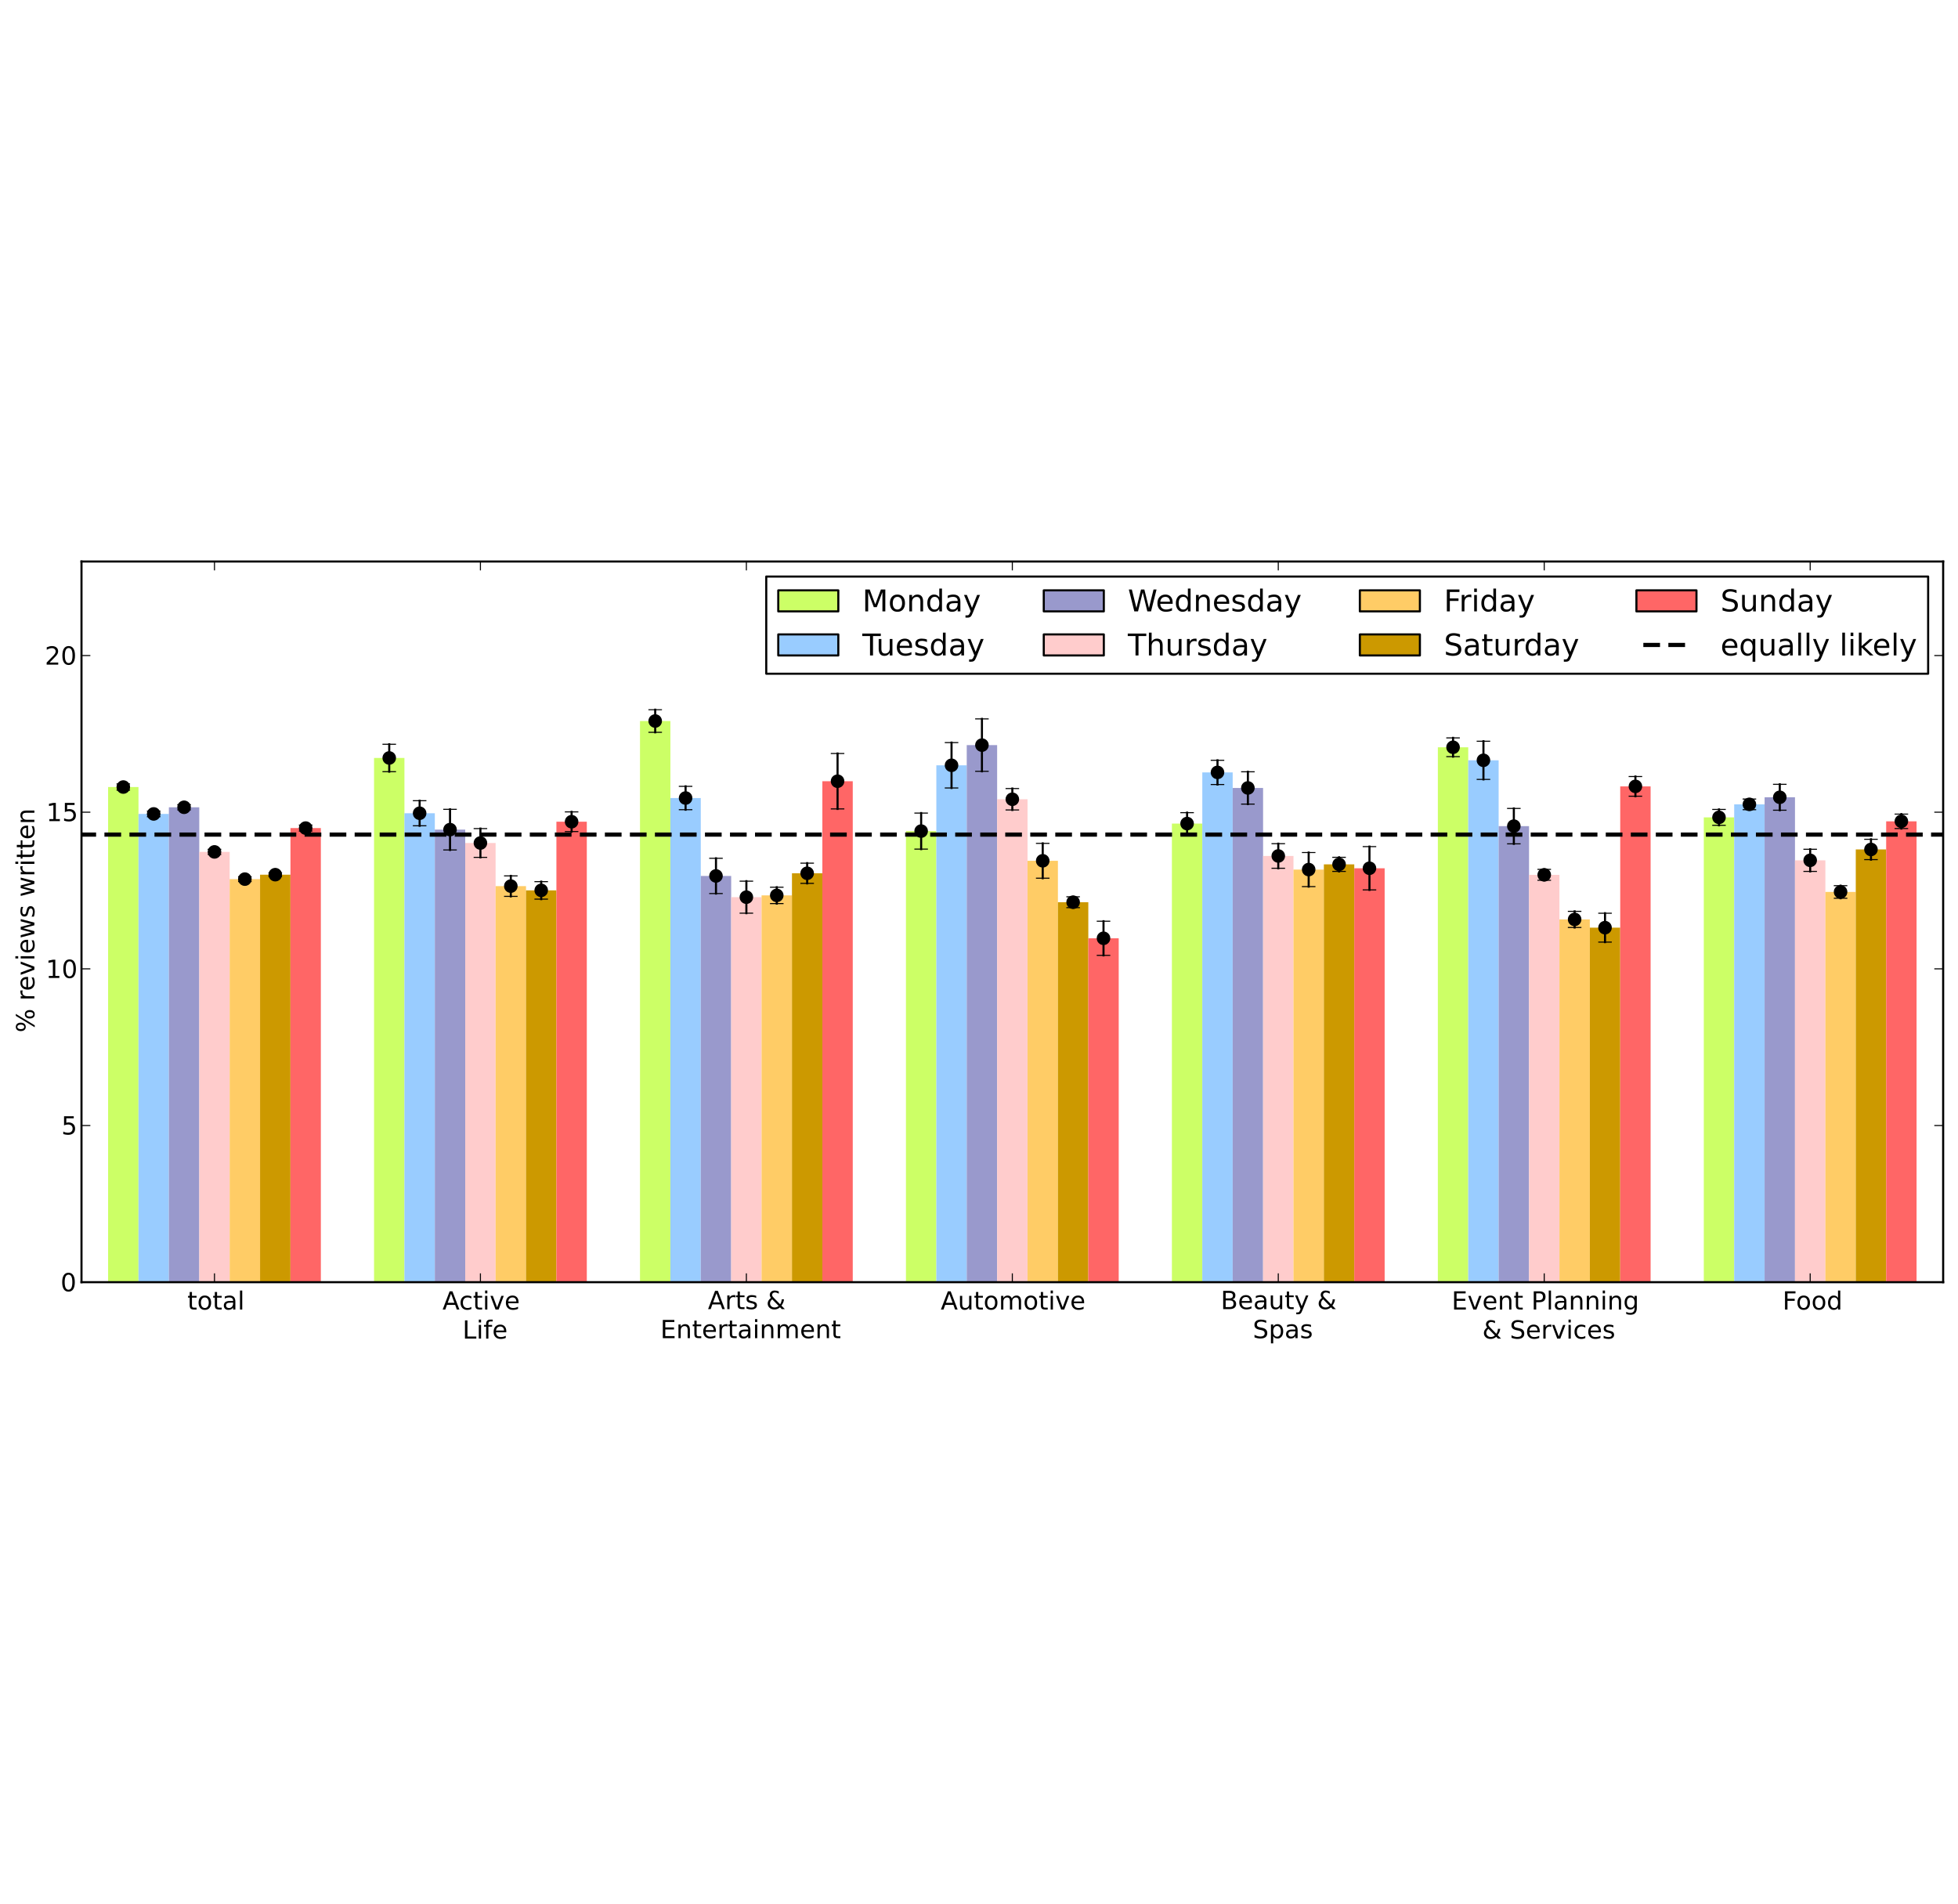 <?xml version="1.0" encoding="utf-8" standalone="no"?>
<!DOCTYPE svg PUBLIC "-//W3C//DTD SVG 1.1//EN"
  "http://www.w3.org/Graphics/SVG/1.1/DTD/svg11.dtd">
<!-- Created with matplotlib (http://matplotlib.sourceforge.net/) -->
<svg height="389pt" version="1.1" viewBox="0 0 939 389" width="400pt" xmlns="http://www.w3.org/2000/svg" xmlns:xlink="http://www.w3.org/1999/xlink">
 <defs>
  <style type="text/css">
*{stroke-linecap:square;stroke-linejoin:round;}
  </style>
 </defs>
 <g id="figure_1">
  <g id="patch_1">
   <path d="
M0 389.338
L939.082 389.338
L939.082 0
L0 0
z
" style="fill:none;opacity:0.0;"/>
  </g>
  <g id="axes_1">
   <g id="patch_2">
    <path d="
M39.083 352.8
L931.882 352.8
L931.882 7.2
L39.083 7.2
z
" style="fill:none;opacity:0.0;"/>
   </g>
   <g id="patch_3">
    <path clip-path="url(#p4c34c68b03)" d="
M51.837 352.8
L66.413 352.8
L66.413 115.343
L51.837 115.343
z
" style="fill:#ccff66;"/>
   </g>
   <g id="patch_4">
    <path clip-path="url(#p4c34c68b03)" d="
M179.38 352.8
L193.956 352.8
L193.956 101.399
L179.38 101.399
z
" style="fill:#ccff66;"/>
   </g>
   <g id="patch_5">
    <path clip-path="url(#p4c34c68b03)" d="
M306.923 352.8
L321.499 352.8
L321.499 83.683
L306.923 83.683
z
" style="fill:#ccff66;"/>
   </g>
   <g id="patch_6">
    <path clip-path="url(#p4c34c68b03)" d="
M434.465 352.8
L449.042 352.8
L449.042 136.469
L434.465 136.469
z
" style="fill:#ccff66;"/>
   </g>
   <g id="patch_7">
    <path clip-path="url(#p4c34c68b03)" d="
M562.008 352.8
L576.585 352.8
L576.585 132.863
L562.008 132.863
z
" style="fill:#ccff66;"/>
   </g>
   <g id="patch_8">
    <path clip-path="url(#p4c34c68b03)" d="
M689.551 352.8
L704.127 352.8
L704.127 96.275
L689.551 96.275
z
" style="fill:#ccff66;"/>
   </g>
   <g id="patch_9">
    <path clip-path="url(#p4c34c68b03)" d="
M817.094 352.8
L831.67 352.8
L831.67 129.888
L817.094 129.888
z
" style="fill:#ccff66;"/>
   </g>
   <g id="patch_10">
    <path clip-path="url(#p4c34c68b03)" d="
M66.413 352.8
L80.989 352.8
L80.989 128.235
L66.413 128.235
z
" style="fill:#99ccff;"/>
   </g>
   <g id="patch_11">
    <path clip-path="url(#p4c34c68b03)" d="
M193.956 352.8
L208.532 352.8
L208.532 127.905
L193.956 127.905
z
" style="fill:#99ccff;"/>
   </g>
   <g id="patch_12">
    <path clip-path="url(#p4c34c68b03)" d="
M321.499 352.8
L336.075 352.8
L336.075 120.617
L321.499 120.617
z
" style="fill:#99ccff;"/>
   </g>
   <g id="patch_13">
    <path clip-path="url(#p4c34c68b03)" d="
M449.042 352.8
L463.618 352.8
L463.618 104.915
L449.042 104.915
z
" style="fill:#99ccff;"/>
   </g>
   <g id="patch_14">
    <path clip-path="url(#p4c34c68b03)" d="
M576.585 352.8
L591.161 352.8
L591.161 108.326
L576.585 108.326
z
" style="fill:#99ccff;"/>
   </g>
   <g id="patch_15">
    <path clip-path="url(#p4c34c68b03)" d="
M704.127 352.8
L718.704 352.8
L718.704 102.525
L704.127 102.525
z
" style="fill:#99ccff;"/>
   </g>
   <g id="patch_16">
    <path clip-path="url(#p4c34c68b03)" d="
M831.67 352.8
L846.247 352.8
L846.247 123.652
L831.67 123.652
z
" style="fill:#99ccff;"/>
   </g>
   <g id="patch_17">
    <path clip-path="url(#p4c34c68b03)" d="
M80.989 352.8
L95.566 352.8
L95.566 125.05
L80.989 125.05
z
" style="fill:#9999cc;"/>
   </g>
   <g id="patch_18">
    <path clip-path="url(#p4c34c68b03)" d="
M208.532 352.8
L223.109 352.8
L223.109 135.763
L208.532 135.763
z
" style="fill:#9999cc;"/>
   </g>
   <g id="patch_19">
    <path clip-path="url(#p4c34c68b03)" d="
M336.075 352.8
L350.651 352.8
L350.651 157.972
L336.075 157.972
z
" style="fill:#9999cc;"/>
   </g>
   <g id="patch_20">
    <path clip-path="url(#p4c34c68b03)" d="
M463.618 352.8
L478.194 352.8
L478.194 95.238
L463.618 95.238
z
" style="fill:#9999cc;"/>
   </g>
   <g id="patch_21">
    <path clip-path="url(#p4c34c68b03)" d="
M591.161 352.8
L605.737 352.8
L605.737 115.779
L591.161 115.779
z
" style="fill:#9999cc;"/>
   </g>
   <g id="patch_22">
    <path clip-path="url(#p4c34c68b03)" d="
M718.704 352.8
L733.28 352.8
L733.28 134.095
L718.704 134.095
z
" style="fill:#9999cc;"/>
   </g>
   <g id="patch_23">
    <path clip-path="url(#p4c34c68b03)" d="
M846.247 352.8
L860.823 352.8
L860.823 120.256
L846.247 120.256
z
" style="fill:#9999cc;"/>
   </g>
   <g id="patch_24">
    <path clip-path="url(#p4c34c68b03)" d="
M95.566 352.8
L110.142 352.8
L110.142 146.447
L95.566 146.447
z
" style="fill:#ffcccc;"/>
   </g>
   <g id="patch_25">
    <path clip-path="url(#p4c34c68b03)" d="
M223.109 352.8
L237.685 352.8
L237.685 142.179
L223.109 142.179
z
" style="fill:#ffcccc;"/>
   </g>
   <g id="patch_26">
    <path clip-path="url(#p4c34c68b03)" d="
M350.651 352.8
L365.228 352.8
L365.228 168.159
L350.651 168.159
z
" style="fill:#ffcccc;"/>
   </g>
   <g id="patch_27">
    <path clip-path="url(#p4c34c68b03)" d="
M478.194 352.8
L492.771 352.8
L492.771 121.203
L478.194 121.203
z
" style="fill:#ffcccc;"/>
   </g>
   <g id="patch_28">
    <path clip-path="url(#p4c34c68b03)" d="
M605.737 352.8
L620.314 352.8
L620.314 148.4
L605.737 148.4
z
" style="fill:#ffcccc;"/>
   </g>
   <g id="patch_29">
    <path clip-path="url(#p4c34c68b03)" d="
M733.28 352.8
L747.856 352.8
L747.856 157.446
L733.28 157.446
z
" style="fill:#ffcccc;"/>
   </g>
   <g id="patch_30">
    <path clip-path="url(#p4c34c68b03)" d="
M860.823 352.8
L875.399 352.8
L875.399 150.489
L860.823 150.489
z
" style="fill:#ffcccc;"/>
   </g>
   <g id="patch_31">
    <path clip-path="url(#p4c34c68b03)" d="
M110.142 352.8
L124.718 352.8
L124.718 159.504
L110.142 159.504
z
" style="fill:#ffcc66;"/>
   </g>
   <g id="patch_32">
    <path clip-path="url(#p4c34c68b03)" d="
M237.685 352.8
L252.261 352.8
L252.261 162.855
L237.685 162.855
z
" style="fill:#ffcc66;"/>
   </g>
   <g id="patch_33">
    <path clip-path="url(#p4c34c68b03)" d="
M365.228 352.8
L379.804 352.8
L379.804 167.303
L365.228 167.303
z
" style="fill:#ffcc66;"/>
   </g>
   <g id="patch_34">
    <path clip-path="url(#p4c34c68b03)" d="
M492.771 352.8
L507.347 352.8
L507.347 150.714
L492.771 150.714
z
" style="fill:#ffcc66;"/>
   </g>
   <g id="patch_35">
    <path clip-path="url(#p4c34c68b03)" d="
M620.314 352.8
L634.89 352.8
L634.89 154.921
L620.314 154.921
z
" style="fill:#ffcc66;"/>
   </g>
   <g id="patch_36">
    <path clip-path="url(#p4c34c68b03)" d="
M747.856 352.8
L762.433 352.8
L762.433 178.828
L747.856 178.828
z
" style="fill:#ffcc66;"/>
   </g>
   <g id="patch_37">
    <path clip-path="url(#p4c34c68b03)" d="
M875.399 352.8
L889.976 352.8
L889.976 165.65
L875.399 165.65
z
" style="fill:#ffcc66;"/>
   </g>
   <g id="patch_38">
    <path clip-path="url(#p4c34c68b03)" d="
M124.718 352.8
L139.295 352.8
L139.295 157.371
L124.718 157.371
z
" style="fill:#cc9900;"/>
   </g>
   <g id="patch_39">
    <path clip-path="url(#p4c34c68b03)" d="
M252.261 352.8
L266.838 352.8
L266.838 164.899
L252.261 164.899
z
" style="fill:#cc9900;"/>
   </g>
   <g id="patch_40">
    <path clip-path="url(#p4c34c68b03)" d="
M379.804 352.8
L394.38 352.8
L394.38 156.695
L379.804 156.695
z
" style="fill:#cc9900;"/>
   </g>
   <g id="patch_41">
    <path clip-path="url(#p4c34c68b03)" d="
M507.347 352.8
L521.923 352.8
L521.923 170.579
L507.347 170.579
z
" style="fill:#cc9900;"/>
   </g>
   <g id="patch_42">
    <path clip-path="url(#p4c34c68b03)" d="
M634.89 352.8
L649.466 352.8
L649.466 152.427
L634.89 152.427
z
" style="fill:#cc9900;"/>
   </g>
   <g id="patch_43">
    <path clip-path="url(#p4c34c68b03)" d="
M762.433 352.8
L777.009 352.8
L777.009 182.78
L762.433 182.78
z
" style="fill:#cc9900;"/>
   </g>
   <g id="patch_44">
    <path clip-path="url(#p4c34c68b03)" d="
M889.976 352.8
L904.552 352.8
L904.552 145.275
L889.976 145.275
z
" style="fill:#cc9900;"/>
   </g>
   <g id="patch_45">
    <path clip-path="url(#p4c34c68b03)" d="
M139.295 352.8
L153.871 352.8
L153.871 135.027
L139.295 135.027
z
" style="fill:#ff6666;"/>
   </g>
   <g id="patch_46">
    <path clip-path="url(#p4c34c68b03)" d="
M266.838 352.8
L281.414 352.8
L281.414 131.977
L266.838 131.977
z
" style="fill:#ff6666;"/>
   </g>
   <g id="patch_47">
    <path clip-path="url(#p4c34c68b03)" d="
M394.38 352.8
L408.957 352.8
L408.957 112.548
L394.38 112.548
z
" style="fill:#ff6666;"/>
   </g>
   <g id="patch_48">
    <path clip-path="url(#p4c34c68b03)" d="
M521.923 352.8
L536.5 352.8
L536.5 187.874
L521.923 187.874
z
" style="fill:#ff6666;"/>
   </g>
   <g id="patch_49">
    <path clip-path="url(#p4c34c68b03)" d="
M649.466 352.8
L664.042 352.8
L664.042 154.29
L649.466 154.29
z
" style="fill:#ff6666;"/>
   </g>
   <g id="patch_50">
    <path clip-path="url(#p4c34c68b03)" d="
M777.009 352.8
L791.585 352.8
L791.585 115.027
L777.009 115.027
z
" style="fill:#ff6666;"/>
   </g>
   <g id="patch_51">
    <path clip-path="url(#p4c34c68b03)" d="
M904.552 352.8
L919.128 352.8
L919.128 131.781
L904.552 131.781
z
" style="fill:#ff6666;"/>
   </g>
   <g id="LineCollection_1">
    <defs>
     <path d="
M59.125 -272.49
L59.125 -275.501" id="C0_0_a751ce3fb0"/>
     <path d="
M186.668 -281.371
L186.668 -294.509" id="C0_1_cfb47ca58a"/>
     <path d="
M314.211 -300.24
L314.211 -311.071" id="C0_2_19c793b5d7"/>
     <path d="
M441.754 -244.233
L441.754 -261.505" id="C0_3_5d827d860a"/>
     <path d="
M569.296 -251.242
L569.296 -261.708" id="C0_4_0107604fe4"/>
     <path d="
M696.839 -288.568
L696.839 -297.56" id="C0_5_3e31785dc8"/>
     <path d="
M824.382 -255.653
L824.382 -263.248" id="C0_6_11484a5612"/>
    </defs>
    <g clip-path="url(#p4c34c68b03)">
     <use style="fill:none;stroke:#000000;stroke-linecap:butt;" x="0" xlink:href="#C0_0_a751ce3fb0" y="389.338"/>
    </g>
    <g clip-path="url(#p4c34c68b03)">
     <use style="fill:none;stroke:#000000;stroke-linecap:butt;" x="0" xlink:href="#C0_1_cfb47ca58a" y="389.338"/>
    </g>
    <g clip-path="url(#p4c34c68b03)">
     <use style="fill:none;stroke:#000000;stroke-linecap:butt;" x="0" xlink:href="#C0_2_19c793b5d7" y="389.338"/>
    </g>
    <g clip-path="url(#p4c34c68b03)">
     <use style="fill:none;stroke:#000000;stroke-linecap:butt;" x="0" xlink:href="#C0_3_5d827d860a" y="389.338"/>
    </g>
    <g clip-path="url(#p4c34c68b03)">
     <use style="fill:none;stroke:#000000;stroke-linecap:butt;" x="0" xlink:href="#C0_4_0107604fe4" y="389.338"/>
    </g>
    <g clip-path="url(#p4c34c68b03)">
     <use style="fill:none;stroke:#000000;stroke-linecap:butt;" x="0" xlink:href="#C0_5_3e31785dc8" y="389.338"/>
    </g>
    <g clip-path="url(#p4c34c68b03)">
     <use style="fill:none;stroke:#000000;stroke-linecap:butt;" x="0" xlink:href="#C0_6_11484a5612" y="389.338"/>
    </g>
   </g>
   <g id="LineCollection_2">
    <defs>
     <path d="
M73.701 -259.756
L73.701 -262.45" id="C1_0_20c1083244"/>
     <path d="
M201.244 -255.421
L201.244 -267.447" id="C1_1_0d413d5ba5"/>
     <path d="
M328.787 -263.122
L328.787 -274.321" id="C1_2_95ce3e19d6"/>
     <path d="
M456.33 -273.546
L456.33 -295.302" id="C1_3_1c20965daa"/>
     <path d="
M583.873 -275.209
L583.873 -286.816" id="C1_4_848e423996"/>
     <path d="
M711.416 -277.661
L711.416 -295.964" id="C1_5_36d3b72784"/>
     <path d="
M838.958 -263.131
L838.958 -268.241" id="C1_6_d09b339bc4"/>
    </defs>
    <g clip-path="url(#p4c34c68b03)">
     <use style="fill:none;stroke:#000000;stroke-linecap:butt;" x="0" xlink:href="#C1_0_20c1083244" y="389.338"/>
    </g>
    <g clip-path="url(#p4c34c68b03)">
     <use style="fill:none;stroke:#000000;stroke-linecap:butt;" x="0" xlink:href="#C1_1_0d413d5ba5" y="389.338"/>
    </g>
    <g clip-path="url(#p4c34c68b03)">
     <use style="fill:none;stroke:#000000;stroke-linecap:butt;" x="0" xlink:href="#C1_2_95ce3e19d6" y="389.338"/>
    </g>
    <g clip-path="url(#p4c34c68b03)">
     <use style="fill:none;stroke:#000000;stroke-linecap:butt;" x="0" xlink:href="#C1_3_1c20965daa" y="389.338"/>
    </g>
    <g clip-path="url(#p4c34c68b03)">
     <use style="fill:none;stroke:#000000;stroke-linecap:butt;" x="0" xlink:href="#C1_4_848e423996" y="389.338"/>
    </g>
    <g clip-path="url(#p4c34c68b03)">
     <use style="fill:none;stroke:#000000;stroke-linecap:butt;" x="0" xlink:href="#C1_5_36d3b72784" y="389.338"/>
    </g>
    <g clip-path="url(#p4c34c68b03)">
     <use style="fill:none;stroke:#000000;stroke-linecap:butt;" x="0" xlink:href="#C1_6_d09b339bc4" y="389.338"/>
    </g>
   </g>
   <g id="LineCollection_3">
    <defs>
     <path d="
M88.278 -263.043
L88.278 -265.534" id="C2_0_50abf84929"/>
     <path d="
M215.82 -243.832
L215.82 -263.319" id="C2_1_cffeb6fa26"/>
     <path d="
M343.363 -222.917
L343.363 -239.816" id="C2_2_6ce66c4241"/>
     <path d="
M470.906 -281.535
L470.906 -306.666" id="C2_3_a1ad37b5d3"/>
     <path d="
M598.449 -265.819
L598.449 -281.301" id="C2_4_c5244f21b9"/>
     <path d="
M725.992 -246.745
L725.992 -263.741" id="C2_5_16876f16ff"/>
     <path d="
M853.535 -262.872
L853.535 -275.293" id="C2_6_f0d048a1d9"/>
    </defs>
    <g clip-path="url(#p4c34c68b03)">
     <use style="fill:none;stroke:#000000;stroke-linecap:butt;" x="0" xlink:href="#C2_0_50abf84929" y="389.338"/>
    </g>
    <g clip-path="url(#p4c34c68b03)">
     <use style="fill:none;stroke:#000000;stroke-linecap:butt;" x="0" xlink:href="#C2_1_cffeb6fa26" y="389.338"/>
    </g>
    <g clip-path="url(#p4c34c68b03)">
     <use style="fill:none;stroke:#000000;stroke-linecap:butt;" x="0" xlink:href="#C2_2_6ce66c4241" y="389.338"/>
    </g>
    <g clip-path="url(#p4c34c68b03)">
     <use style="fill:none;stroke:#000000;stroke-linecap:butt;" x="0" xlink:href="#C2_3_a1ad37b5d3" y="389.338"/>
    </g>
    <g clip-path="url(#p4c34c68b03)">
     <use style="fill:none;stroke:#000000;stroke-linecap:butt;" x="0" xlink:href="#C2_4_c5244f21b9" y="389.338"/>
    </g>
    <g clip-path="url(#p4c34c68b03)">
     <use style="fill:none;stroke:#000000;stroke-linecap:butt;" x="0" xlink:href="#C2_5_16876f16ff" y="389.338"/>
    </g>
    <g clip-path="url(#p4c34c68b03)">
     <use style="fill:none;stroke:#000000;stroke-linecap:butt;" x="0" xlink:href="#C2_6_f0d048a1d9" y="389.338"/>
    </g>
   </g>
   <g id="LineCollection_4">
    <defs>
     <path d="
M102.854 -241.655
L102.854 -244.128" id="C3_0_3948c3beaf"/>
     <path d="
M230.397 -240.26
L230.397 -254.058" id="C3_1_82bc1f5e0f"/>
     <path d="
M357.94 -213.501
L357.94 -228.857" id="C3_2_4e1270e17a"/>
     <path d="
M485.483 -262.996
L485.483 -273.275" id="C3_3_84fdd703ce"/>
     <path d="
M613.025 -235.043
L613.025 -246.834" id="C3_4_d414fefea8"/>
     <path d="
M740.568 -229.274
L740.568 -234.512" id="C3_5_ddcae3f520"/>
     <path d="
M868.111 -233.542
L868.111 -244.157" id="C3_6_d233845966"/>
    </defs>
    <g clip-path="url(#p4c34c68b03)">
     <use style="fill:none;stroke:#000000;stroke-linecap:butt;" x="0" xlink:href="#C3_0_3948c3beaf" y="389.338"/>
    </g>
    <g clip-path="url(#p4c34c68b03)">
     <use style="fill:none;stroke:#000000;stroke-linecap:butt;" x="0" xlink:href="#C3_1_82bc1f5e0f" y="389.338"/>
    </g>
    <g clip-path="url(#p4c34c68b03)">
     <use style="fill:none;stroke:#000000;stroke-linecap:butt;" x="0" xlink:href="#C3_2_4e1270e17a" y="389.338"/>
    </g>
    <g clip-path="url(#p4c34c68b03)">
     <use style="fill:none;stroke:#000000;stroke-linecap:butt;" x="0" xlink:href="#C3_3_84fdd703ce" y="389.338"/>
    </g>
    <g clip-path="url(#p4c34c68b03)">
     <use style="fill:none;stroke:#000000;stroke-linecap:butt;" x="0" xlink:href="#C3_4_d414fefea8" y="389.338"/>
    </g>
    <g clip-path="url(#p4c34c68b03)">
     <use style="fill:none;stroke:#000000;stroke-linecap:butt;" x="0" xlink:href="#C3_5_ddcae3f520" y="389.338"/>
    </g>
    <g clip-path="url(#p4c34c68b03)">
     <use style="fill:none;stroke:#000000;stroke-linecap:butt;" x="0" xlink:href="#C3_6_d233845966" y="389.338"/>
    </g>
   </g>
   <g id="LineCollection_5">
    <defs>
     <path d="
M117.43 -228.685
L117.43 -230.983" id="C4_0_07ff0ec5a5"/>
     <path d="
M244.973 -221.576
L244.973 -231.391" id="C4_1_d429083c9e"/>
     <path d="
M372.516 -218.12
L372.516 -225.951" id="C4_2_4424f9c62b"/>
     <path d="
M500.059 -230.269
L500.059 -246.98" id="C4_3_f137464a14"/>
     <path d="
M627.602 -226.248
L627.602 -242.586" id="C4_4_a411dd316f"/>
     <path d="
M755.145 -206.641
L755.145 -214.38" id="C4_5_60f58198d6"/>
     <path d="
M882.687 -220.668
L882.687 -226.708" id="C4_6_890cc3c0ed"/>
    </defs>
    <g clip-path="url(#p4c34c68b03)">
     <use style="fill:none;stroke:#000000;stroke-linecap:butt;" x="0" xlink:href="#C4_0_07ff0ec5a5" y="389.338"/>
    </g>
    <g clip-path="url(#p4c34c68b03)">
     <use style="fill:none;stroke:#000000;stroke-linecap:butt;" x="0" xlink:href="#C4_1_d429083c9e" y="389.338"/>
    </g>
    <g clip-path="url(#p4c34c68b03)">
     <use style="fill:none;stroke:#000000;stroke-linecap:butt;" x="0" xlink:href="#C4_2_4424f9c62b" y="389.338"/>
    </g>
    <g clip-path="url(#p4c34c68b03)">
     <use style="fill:none;stroke:#000000;stroke-linecap:butt;" x="0" xlink:href="#C4_3_f137464a14" y="389.338"/>
    </g>
    <g clip-path="url(#p4c34c68b03)">
     <use style="fill:none;stroke:#000000;stroke-linecap:butt;" x="0" xlink:href="#C4_4_a411dd316f" y="389.338"/>
    </g>
    <g clip-path="url(#p4c34c68b03)">
     <use style="fill:none;stroke:#000000;stroke-linecap:butt;" x="0" xlink:href="#C4_5_60f58198d6" y="389.338"/>
    </g>
    <g clip-path="url(#p4c34c68b03)">
     <use style="fill:none;stroke:#000000;stroke-linecap:butt;" x="0" xlink:href="#C4_6_890cc3c0ed" y="389.338"/>
    </g>
   </g>
   <g id="LineCollection_6">
    <defs>
     <path d="
M132.007 -231.075
L132.007 -232.861" id="C5_0_1ea9762789"/>
     <path d="
M259.549 -220.244
L259.549 -228.635" id="C5_1_833782ac37"/>
     <path d="
M387.092 -227.8
L387.092 -237.487" id="C5_2_74af042c5a"/>
     <path d="
M514.635 -216.15
L514.635 -221.37" id="C5_3_d55fa18184"/>
     <path d="
M642.178 -233.536
L642.178 -240.287" id="C5_4_81b1ba5039"/>
     <path d="
M769.721 -199.629
L769.721 -213.488" id="C5_5_39d4b41173"/>
     <path d="
M897.264 -239.197
L897.264 -248.93" id="C5_6_86b6e0bfd1"/>
    </defs>
    <g clip-path="url(#p4c34c68b03)">
     <use style="fill:none;stroke:#000000;stroke-linecap:butt;" x="0" xlink:href="#C5_0_1ea9762789" y="389.338"/>
    </g>
    <g clip-path="url(#p4c34c68b03)">
     <use style="fill:none;stroke:#000000;stroke-linecap:butt;" x="0" xlink:href="#C5_1_833782ac37" y="389.338"/>
    </g>
    <g clip-path="url(#p4c34c68b03)">
     <use style="fill:none;stroke:#000000;stroke-linecap:butt;" x="0" xlink:href="#C5_2_74af042c5a" y="389.338"/>
    </g>
    <g clip-path="url(#p4c34c68b03)">
     <use style="fill:none;stroke:#000000;stroke-linecap:butt;" x="0" xlink:href="#C5_3_d55fa18184" y="389.338"/>
    </g>
    <g clip-path="url(#p4c34c68b03)">
     <use style="fill:none;stroke:#000000;stroke-linecap:butt;" x="0" xlink:href="#C5_4_81b1ba5039" y="389.338"/>
    </g>
    <g clip-path="url(#p4c34c68b03)">
     <use style="fill:none;stroke:#000000;stroke-linecap:butt;" x="0" xlink:href="#C5_5_39d4b41173" y="389.338"/>
    </g>
    <g clip-path="url(#p4c34c68b03)">
     <use style="fill:none;stroke:#000000;stroke-linecap:butt;" x="0" xlink:href="#C5_6_86b6e0bfd1" y="389.338"/>
    </g>
   </g>
   <g id="LineCollection_7">
    <defs>
     <path d="
M146.583 -252.873
L146.583 -255.75" id="C6_0_5c6127069c"/>
     <path d="
M274.126 -252.632
L274.126 -262.091" id="C6_1_1effcb9200"/>
     <path d="
M401.669 -263.503
L401.669 -290.078" id="C6_2_d98de49515"/>
     <path d="
M529.211 -193.277
L529.211 -209.653" id="C6_3_e731f7e355"/>
     <path d="
M656.754 -224.668
L656.754 -245.428" id="C6_4_b7bd379267"/>
     <path d="
M784.297 -269.585
L784.297 -279.038" id="C6_5_34522fbb06"/>
     <path d="
M911.84 -254.098
L911.84 -261.016" id="C6_6_b57a7b94ae"/>
    </defs>
    <g clip-path="url(#p4c34c68b03)">
     <use style="fill:none;stroke:#000000;stroke-linecap:butt;" x="0" xlink:href="#C6_0_5c6127069c" y="389.338"/>
    </g>
    <g clip-path="url(#p4c34c68b03)">
     <use style="fill:none;stroke:#000000;stroke-linecap:butt;" x="0" xlink:href="#C6_1_1effcb9200" y="389.338"/>
    </g>
    <g clip-path="url(#p4c34c68b03)">
     <use style="fill:none;stroke:#000000;stroke-linecap:butt;" x="0" xlink:href="#C6_2_d98de49515" y="389.338"/>
    </g>
    <g clip-path="url(#p4c34c68b03)">
     <use style="fill:none;stroke:#000000;stroke-linecap:butt;" x="0" xlink:href="#C6_3_e731f7e355" y="389.338"/>
    </g>
    <g clip-path="url(#p4c34c68b03)">
     <use style="fill:none;stroke:#000000;stroke-linecap:butt;" x="0" xlink:href="#C6_4_b7bd379267" y="389.338"/>
    </g>
    <g clip-path="url(#p4c34c68b03)">
     <use style="fill:none;stroke:#000000;stroke-linecap:butt;" x="0" xlink:href="#C6_5_34522fbb06" y="389.338"/>
    </g>
    <g clip-path="url(#p4c34c68b03)">
     <use style="fill:none;stroke:#000000;stroke-linecap:butt;" x="0" xlink:href="#C6_6_b57a7b94ae" y="389.338"/>
    </g>
   </g>
   <g id="line2d_1">
    <defs>
     <path d="
M3 1.83697e-16
L-3 -1.83697e-16" id="mef1cf26878"/>
    </defs>
    <g clip-path="url(#p4c34c68b03)">
     <use style="stroke:#000000;stroke-linecap:butt;stroke-width:0.5;" x="59.125" xlink:href="#mef1cf26878" y="116.848"/>
     <use style="stroke:#000000;stroke-linecap:butt;stroke-width:0.5;" x="186.668" xlink:href="#mef1cf26878" y="107.967"/>
     <use style="stroke:#000000;stroke-linecap:butt;stroke-width:0.5;" x="314.211" xlink:href="#mef1cf26878" y="89.099"/>
     <use style="stroke:#000000;stroke-linecap:butt;stroke-width:0.5;" x="441.754" xlink:href="#mef1cf26878" y="145.105"/>
     <use style="stroke:#000000;stroke-linecap:butt;stroke-width:0.5;" x="569.296" xlink:href="#mef1cf26878" y="138.096"/>
     <use style="stroke:#000000;stroke-linecap:butt;stroke-width:0.5;" x="696.839" xlink:href="#mef1cf26878" y="100.77"/>
     <use style="stroke:#000000;stroke-linecap:butt;stroke-width:0.5;" x="824.382" xlink:href="#mef1cf26878" y="133.686"/>
    </g>
   </g>
   <g id="line2d_2">
    <defs>
     <path d="
M3 1.83697e-16
L-3 -1.83697e-16" id="mef1cf26878"/>
    </defs>
    <g clip-path="url(#p4c34c68b03)">
     <use style="stroke:#000000;stroke-linecap:butt;stroke-width:0.5;" x="59.125" xlink:href="#mef1cf26878" y="113.837"/>
     <use style="stroke:#000000;stroke-linecap:butt;stroke-width:0.5;" x="186.668" xlink:href="#mef1cf26878" y="94.83"/>
     <use style="stroke:#000000;stroke-linecap:butt;stroke-width:0.5;" x="314.211" xlink:href="#mef1cf26878" y="78.267"/>
     <use style="stroke:#000000;stroke-linecap:butt;stroke-width:0.5;" x="441.754" xlink:href="#mef1cf26878" y="127.834"/>
     <use style="stroke:#000000;stroke-linecap:butt;stroke-width:0.5;" x="569.296" xlink:href="#mef1cf26878" y="127.63"/>
     <use style="stroke:#000000;stroke-linecap:butt;stroke-width:0.5;" x="696.839" xlink:href="#mef1cf26878" y="91.779"/>
     <use style="stroke:#000000;stroke-linecap:butt;stroke-width:0.5;" x="824.382" xlink:href="#mef1cf26878" y="126.09"/>
    </g>
   </g>
   <g id="line2d_3">
    <defs>
     <path d="
M0 3
C0.796 3 1.559 2.684 2.121 2.121
C2.684 1.559 3 0.796 3 0
C3 -0.796 2.684 -1.559 2.121 -2.121
C1.559 -2.684 0.796 -3 0 -3
C-0.796 -3 -1.559 -2.684 -2.121 -2.121
C-2.684 -1.559 -3 -0.796 -3 0
C-3 0.796 -2.684 1.559 -2.121 2.121
C-1.559 2.684 -0.796 3 0 3
z
" id="med153c9cac"/>
    </defs>
    <g clip-path="url(#p4c34c68b03)">
     <use style="stroke:#000000;stroke-linecap:butt;stroke-width:0.5;" x="59.125" xlink:href="#med153c9cac" y="115.343"/>
     <use style="stroke:#000000;stroke-linecap:butt;stroke-width:0.5;" x="186.668" xlink:href="#med153c9cac" y="101.399"/>
     <use style="stroke:#000000;stroke-linecap:butt;stroke-width:0.5;" x="314.211" xlink:href="#med153c9cac" y="83.683"/>
     <use style="stroke:#000000;stroke-linecap:butt;stroke-width:0.5;" x="441.754" xlink:href="#med153c9cac" y="136.469"/>
     <use style="stroke:#000000;stroke-linecap:butt;stroke-width:0.5;" x="569.296" xlink:href="#med153c9cac" y="132.863"/>
     <use style="stroke:#000000;stroke-linecap:butt;stroke-width:0.5;" x="696.839" xlink:href="#med153c9cac" y="96.275"/>
     <use style="stroke:#000000;stroke-linecap:butt;stroke-width:0.5;" x="824.382" xlink:href="#med153c9cac" y="129.888"/>
    </g>
   </g>
   <g id="line2d_4">
    <defs>
     <path d="
M3 1.83697e-16
L-3 -1.83697e-16" id="mef1cf26878"/>
    </defs>
    <g clip-path="url(#p4c34c68b03)">
     <use style="stroke:#000000;stroke-linecap:butt;stroke-width:0.5;" x="73.701" xlink:href="#mef1cf26878" y="129.582"/>
     <use style="stroke:#000000;stroke-linecap:butt;stroke-width:0.5;" x="201.244" xlink:href="#mef1cf26878" y="133.918"/>
     <use style="stroke:#000000;stroke-linecap:butt;stroke-width:0.5;" x="328.787" xlink:href="#mef1cf26878" y="126.216"/>
     <use style="stroke:#000000;stroke-linecap:butt;stroke-width:0.5;" x="456.33" xlink:href="#mef1cf26878" y="115.792"/>
     <use style="stroke:#000000;stroke-linecap:butt;stroke-width:0.5;" x="583.873" xlink:href="#mef1cf26878" y="114.129"/>
     <use style="stroke:#000000;stroke-linecap:butt;stroke-width:0.5;" x="711.416" xlink:href="#mef1cf26878" y="111.677"/>
     <use style="stroke:#000000;stroke-linecap:butt;stroke-width:0.5;" x="838.958" xlink:href="#mef1cf26878" y="126.207"/>
    </g>
   </g>
   <g id="line2d_5">
    <defs>
     <path d="
M3 1.83697e-16
L-3 -1.83697e-16" id="mef1cf26878"/>
    </defs>
    <g clip-path="url(#p4c34c68b03)">
     <use style="stroke:#000000;stroke-linecap:butt;stroke-width:0.5;" x="73.701" xlink:href="#mef1cf26878" y="126.888"/>
     <use style="stroke:#000000;stroke-linecap:butt;stroke-width:0.5;" x="201.244" xlink:href="#mef1cf26878" y="121.892"/>
     <use style="stroke:#000000;stroke-linecap:butt;stroke-width:0.5;" x="328.787" xlink:href="#mef1cf26878" y="115.018"/>
     <use style="stroke:#000000;stroke-linecap:butt;stroke-width:0.5;" x="456.33" xlink:href="#mef1cf26878" y="94.037"/>
     <use style="stroke:#000000;stroke-linecap:butt;stroke-width:0.5;" x="583.873" xlink:href="#mef1cf26878" y="102.522"/>
     <use style="stroke:#000000;stroke-linecap:butt;stroke-width:0.5;" x="711.416" xlink:href="#mef1cf26878" y="93.374"/>
     <use style="stroke:#000000;stroke-linecap:butt;stroke-width:0.5;" x="838.958" xlink:href="#mef1cf26878" y="121.097"/>
    </g>
   </g>
   <g id="line2d_6">
    <defs>
     <path d="
M0 3
C0.796 3 1.559 2.684 2.121 2.121
C2.684 1.559 3 0.796 3 0
C3 -0.796 2.684 -1.559 2.121 -2.121
C1.559 -2.684 0.796 -3 0 -3
C-0.796 -3 -1.559 -2.684 -2.121 -2.121
C-2.684 -1.559 -3 -0.796 -3 0
C-3 0.796 -2.684 1.559 -2.121 2.121
C-1.559 2.684 -0.796 3 0 3
z
" id="med153c9cac"/>
    </defs>
    <g clip-path="url(#p4c34c68b03)">
     <use style="stroke:#000000;stroke-linecap:butt;stroke-width:0.5;" x="73.701" xlink:href="#med153c9cac" y="128.235"/>
     <use style="stroke:#000000;stroke-linecap:butt;stroke-width:0.5;" x="201.244" xlink:href="#med153c9cac" y="127.905"/>
     <use style="stroke:#000000;stroke-linecap:butt;stroke-width:0.5;" x="328.787" xlink:href="#med153c9cac" y="120.617"/>
     <use style="stroke:#000000;stroke-linecap:butt;stroke-width:0.5;" x="456.33" xlink:href="#med153c9cac" y="104.915"/>
     <use style="stroke:#000000;stroke-linecap:butt;stroke-width:0.5;" x="583.873" xlink:href="#med153c9cac" y="108.326"/>
     <use style="stroke:#000000;stroke-linecap:butt;stroke-width:0.5;" x="711.416" xlink:href="#med153c9cac" y="102.525"/>
     <use style="stroke:#000000;stroke-linecap:butt;stroke-width:0.5;" x="838.958" xlink:href="#med153c9cac" y="123.652"/>
    </g>
   </g>
   <g id="line2d_7">
    <defs>
     <path d="
M3 1.83697e-16
L-3 -1.83697e-16" id="mef1cf26878"/>
    </defs>
    <g clip-path="url(#p4c34c68b03)">
     <use style="stroke:#000000;stroke-linecap:butt;stroke-width:0.5;" x="88.278" xlink:href="#mef1cf26878" y="126.295"/>
     <use style="stroke:#000000;stroke-linecap:butt;stroke-width:0.5;" x="215.82" xlink:href="#mef1cf26878" y="145.507"/>
     <use style="stroke:#000000;stroke-linecap:butt;stroke-width:0.5;" x="343.363" xlink:href="#mef1cf26878" y="166.422"/>
     <use style="stroke:#000000;stroke-linecap:butt;stroke-width:0.5;" x="470.906" xlink:href="#mef1cf26878" y="107.803"/>
     <use style="stroke:#000000;stroke-linecap:butt;stroke-width:0.5;" x="598.449" xlink:href="#mef1cf26878" y="123.519"/>
     <use style="stroke:#000000;stroke-linecap:butt;stroke-width:0.5;" x="725.992" xlink:href="#mef1cf26878" y="142.593"/>
     <use style="stroke:#000000;stroke-linecap:butt;stroke-width:0.5;" x="853.535" xlink:href="#mef1cf26878" y="126.467"/>
    </g>
   </g>
   <g id="line2d_8">
    <defs>
     <path d="
M3 1.83697e-16
L-3 -1.83697e-16" id="mef1cf26878"/>
    </defs>
    <g clip-path="url(#p4c34c68b03)">
     <use style="stroke:#000000;stroke-linecap:butt;stroke-width:0.5;" x="88.278" xlink:href="#mef1cf26878" y="123.804"/>
     <use style="stroke:#000000;stroke-linecap:butt;stroke-width:0.5;" x="215.82" xlink:href="#mef1cf26878" y="126.02"/>
     <use style="stroke:#000000;stroke-linecap:butt;stroke-width:0.5;" x="343.363" xlink:href="#mef1cf26878" y="149.522"/>
     <use style="stroke:#000000;stroke-linecap:butt;stroke-width:0.5;" x="470.906" xlink:href="#mef1cf26878" y="82.672"/>
     <use style="stroke:#000000;stroke-linecap:butt;stroke-width:0.5;" x="598.449" xlink:href="#mef1cf26878" y="108.038"/>
     <use style="stroke:#000000;stroke-linecap:butt;stroke-width:0.5;" x="725.992" xlink:href="#mef1cf26878" y="125.598"/>
     <use style="stroke:#000000;stroke-linecap:butt;stroke-width:0.5;" x="853.535" xlink:href="#mef1cf26878" y="114.046"/>
    </g>
   </g>
   <g id="line2d_9">
    <defs>
     <path d="
M0 3
C0.796 3 1.559 2.684 2.121 2.121
C2.684 1.559 3 0.796 3 0
C3 -0.796 2.684 -1.559 2.121 -2.121
C1.559 -2.684 0.796 -3 0 -3
C-0.796 -3 -1.559 -2.684 -2.121 -2.121
C-2.684 -1.559 -3 -0.796 -3 0
C-3 0.796 -2.684 1.559 -2.121 2.121
C-1.559 2.684 -0.796 3 0 3
z
" id="med153c9cac"/>
    </defs>
    <g clip-path="url(#p4c34c68b03)">
     <use style="stroke:#000000;stroke-linecap:butt;stroke-width:0.5;" x="88.278" xlink:href="#med153c9cac" y="125.05"/>
     <use style="stroke:#000000;stroke-linecap:butt;stroke-width:0.5;" x="215.82" xlink:href="#med153c9cac" y="135.763"/>
     <use style="stroke:#000000;stroke-linecap:butt;stroke-width:0.5;" x="343.363" xlink:href="#med153c9cac" y="157.972"/>
     <use style="stroke:#000000;stroke-linecap:butt;stroke-width:0.5;" x="470.906" xlink:href="#med153c9cac" y="95.238"/>
     <use style="stroke:#000000;stroke-linecap:butt;stroke-width:0.5;" x="598.449" xlink:href="#med153c9cac" y="115.779"/>
     <use style="stroke:#000000;stroke-linecap:butt;stroke-width:0.5;" x="725.992" xlink:href="#med153c9cac" y="134.095"/>
     <use style="stroke:#000000;stroke-linecap:butt;stroke-width:0.5;" x="853.535" xlink:href="#med153c9cac" y="120.256"/>
    </g>
   </g>
   <g id="line2d_10">
    <defs>
     <path d="
M3 1.83697e-16
L-3 -1.83697e-16" id="mef1cf26878"/>
    </defs>
    <g clip-path="url(#p4c34c68b03)">
     <use style="stroke:#000000;stroke-linecap:butt;stroke-width:0.5;" x="102.854" xlink:href="#mef1cf26878" y="147.683"/>
     <use style="stroke:#000000;stroke-linecap:butt;stroke-width:0.5;" x="230.397" xlink:href="#mef1cf26878" y="149.078"/>
     <use style="stroke:#000000;stroke-linecap:butt;stroke-width:0.5;" x="357.94" xlink:href="#mef1cf26878" y="175.838"/>
     <use style="stroke:#000000;stroke-linecap:butt;stroke-width:0.5;" x="485.483" xlink:href="#mef1cf26878" y="126.342"/>
     <use style="stroke:#000000;stroke-linecap:butt;stroke-width:0.5;" x="613.025" xlink:href="#mef1cf26878" y="154.296"/>
     <use style="stroke:#000000;stroke-linecap:butt;stroke-width:0.5;" x="740.568" xlink:href="#mef1cf26878" y="160.065"/>
     <use style="stroke:#000000;stroke-linecap:butt;stroke-width:0.5;" x="868.111" xlink:href="#mef1cf26878" y="155.796"/>
    </g>
   </g>
   <g id="line2d_11">
    <defs>
     <path d="
M3 1.83697e-16
L-3 -1.83697e-16" id="mef1cf26878"/>
    </defs>
    <g clip-path="url(#p4c34c68b03)">
     <use style="stroke:#000000;stroke-linecap:butt;stroke-width:0.5;" x="102.854" xlink:href="#mef1cf26878" y="145.21"/>
     <use style="stroke:#000000;stroke-linecap:butt;stroke-width:0.5;" x="230.397" xlink:href="#mef1cf26878" y="135.281"/>
     <use style="stroke:#000000;stroke-linecap:butt;stroke-width:0.5;" x="357.94" xlink:href="#mef1cf26878" y="160.481"/>
     <use style="stroke:#000000;stroke-linecap:butt;stroke-width:0.5;" x="485.483" xlink:href="#mef1cf26878" y="116.064"/>
     <use style="stroke:#000000;stroke-linecap:butt;stroke-width:0.5;" x="613.025" xlink:href="#mef1cf26878" y="142.505"/>
     <use style="stroke:#000000;stroke-linecap:butt;stroke-width:0.5;" x="740.568" xlink:href="#mef1cf26878" y="154.827"/>
     <use style="stroke:#000000;stroke-linecap:butt;stroke-width:0.5;" x="868.111" xlink:href="#mef1cf26878" y="145.181"/>
    </g>
   </g>
   <g id="line2d_12">
    <defs>
     <path d="
M0 3
C0.796 3 1.559 2.684 2.121 2.121
C2.684 1.559 3 0.796 3 0
C3 -0.796 2.684 -1.559 2.121 -2.121
C1.559 -2.684 0.796 -3 0 -3
C-0.796 -3 -1.559 -2.684 -2.121 -2.121
C-2.684 -1.559 -3 -0.796 -3 0
C-3 0.796 -2.684 1.559 -2.121 2.121
C-1.559 2.684 -0.796 3 0 3
z
" id="med153c9cac"/>
    </defs>
    <g clip-path="url(#p4c34c68b03)">
     <use style="stroke:#000000;stroke-linecap:butt;stroke-width:0.5;" x="102.854" xlink:href="#med153c9cac" y="146.447"/>
     <use style="stroke:#000000;stroke-linecap:butt;stroke-width:0.5;" x="230.397" xlink:href="#med153c9cac" y="142.179"/>
     <use style="stroke:#000000;stroke-linecap:butt;stroke-width:0.5;" x="357.94" xlink:href="#med153c9cac" y="168.159"/>
     <use style="stroke:#000000;stroke-linecap:butt;stroke-width:0.5;" x="485.483" xlink:href="#med153c9cac" y="121.203"/>
     <use style="stroke:#000000;stroke-linecap:butt;stroke-width:0.5;" x="613.025" xlink:href="#med153c9cac" y="148.4"/>
     <use style="stroke:#000000;stroke-linecap:butt;stroke-width:0.5;" x="740.568" xlink:href="#med153c9cac" y="157.446"/>
     <use style="stroke:#000000;stroke-linecap:butt;stroke-width:0.5;" x="868.111" xlink:href="#med153c9cac" y="150.489"/>
    </g>
   </g>
   <g id="line2d_13">
    <defs>
     <path d="
M3 1.83697e-16
L-3 -1.83697e-16" id="mef1cf26878"/>
    </defs>
    <g clip-path="url(#p4c34c68b03)">
     <use style="stroke:#000000;stroke-linecap:butt;stroke-width:0.5;" x="117.43" xlink:href="#mef1cf26878" y="160.653"/>
     <use style="stroke:#000000;stroke-linecap:butt;stroke-width:0.5;" x="244.973" xlink:href="#mef1cf26878" y="167.763"/>
     <use style="stroke:#000000;stroke-linecap:butt;stroke-width:0.5;" x="372.516" xlink:href="#mef1cf26878" y="171.219"/>
     <use style="stroke:#000000;stroke-linecap:butt;stroke-width:0.5;" x="500.059" xlink:href="#mef1cf26878" y="159.07"/>
     <use style="stroke:#000000;stroke-linecap:butt;stroke-width:0.5;" x="627.602" xlink:href="#mef1cf26878" y="163.091"/>
     <use style="stroke:#000000;stroke-linecap:butt;stroke-width:0.5;" x="755.145" xlink:href="#mef1cf26878" y="182.698"/>
     <use style="stroke:#000000;stroke-linecap:butt;stroke-width:0.5;" x="882.687" xlink:href="#mef1cf26878" y="168.67"/>
    </g>
   </g>
   <g id="line2d_14">
    <defs>
     <path d="
M3 1.83697e-16
L-3 -1.83697e-16" id="mef1cf26878"/>
    </defs>
    <g clip-path="url(#p4c34c68b03)">
     <use style="stroke:#000000;stroke-linecap:butt;stroke-width:0.5;" x="117.43" xlink:href="#mef1cf26878" y="158.356"/>
     <use style="stroke:#000000;stroke-linecap:butt;stroke-width:0.5;" x="244.973" xlink:href="#mef1cf26878" y="157.948"/>
     <use style="stroke:#000000;stroke-linecap:butt;stroke-width:0.5;" x="372.516" xlink:href="#mef1cf26878" y="163.387"/>
     <use style="stroke:#000000;stroke-linecap:butt;stroke-width:0.5;" x="500.059" xlink:href="#mef1cf26878" y="142.359"/>
     <use style="stroke:#000000;stroke-linecap:butt;stroke-width:0.5;" x="627.602" xlink:href="#mef1cf26878" y="146.752"/>
     <use style="stroke:#000000;stroke-linecap:butt;stroke-width:0.5;" x="755.145" xlink:href="#mef1cf26878" y="174.958"/>
     <use style="stroke:#000000;stroke-linecap:butt;stroke-width:0.5;" x="882.687" xlink:href="#mef1cf26878" y="162.63"/>
    </g>
   </g>
   <g id="line2d_15">
    <defs>
     <path d="
M0 3
C0.796 3 1.559 2.684 2.121 2.121
C2.684 1.559 3 0.796 3 0
C3 -0.796 2.684 -1.559 2.121 -2.121
C1.559 -2.684 0.796 -3 0 -3
C-0.796 -3 -1.559 -2.684 -2.121 -2.121
C-2.684 -1.559 -3 -0.796 -3 0
C-3 0.796 -2.684 1.559 -2.121 2.121
C-1.559 2.684 -0.796 3 0 3
z
" id="med153c9cac"/>
    </defs>
    <g clip-path="url(#p4c34c68b03)">
     <use style="stroke:#000000;stroke-linecap:butt;stroke-width:0.5;" x="117.43" xlink:href="#med153c9cac" y="159.504"/>
     <use style="stroke:#000000;stroke-linecap:butt;stroke-width:0.5;" x="244.973" xlink:href="#med153c9cac" y="162.855"/>
     <use style="stroke:#000000;stroke-linecap:butt;stroke-width:0.5;" x="372.516" xlink:href="#med153c9cac" y="167.303"/>
     <use style="stroke:#000000;stroke-linecap:butt;stroke-width:0.5;" x="500.059" xlink:href="#med153c9cac" y="150.714"/>
     <use style="stroke:#000000;stroke-linecap:butt;stroke-width:0.5;" x="627.602" xlink:href="#med153c9cac" y="154.921"/>
     <use style="stroke:#000000;stroke-linecap:butt;stroke-width:0.5;" x="755.145" xlink:href="#med153c9cac" y="178.828"/>
     <use style="stroke:#000000;stroke-linecap:butt;stroke-width:0.5;" x="882.687" xlink:href="#med153c9cac" y="165.65"/>
    </g>
   </g>
   <g id="line2d_16">
    <defs>
     <path d="
M3 1.83697e-16
L-3 -1.83697e-16" id="mef1cf26878"/>
    </defs>
    <g clip-path="url(#p4c34c68b03)">
     <use style="stroke:#000000;stroke-linecap:butt;stroke-width:0.5;" x="132.007" xlink:href="#mef1cf26878" y="158.264"/>
     <use style="stroke:#000000;stroke-linecap:butt;stroke-width:0.5;" x="259.549" xlink:href="#mef1cf26878" y="169.094"/>
     <use style="stroke:#000000;stroke-linecap:butt;stroke-width:0.5;" x="387.092" xlink:href="#mef1cf26878" y="161.538"/>
     <use style="stroke:#000000;stroke-linecap:butt;stroke-width:0.5;" x="514.635" xlink:href="#mef1cf26878" y="173.189"/>
     <use style="stroke:#000000;stroke-linecap:butt;stroke-width:0.5;" x="642.178" xlink:href="#mef1cf26878" y="155.803"/>
     <use style="stroke:#000000;stroke-linecap:butt;stroke-width:0.5;" x="769.721" xlink:href="#mef1cf26878" y="189.709"/>
     <use style="stroke:#000000;stroke-linecap:butt;stroke-width:0.5;" x="897.264" xlink:href="#mef1cf26878" y="150.141"/>
    </g>
   </g>
   <g id="line2d_17">
    <defs>
     <path d="
M3 1.83697e-16
L-3 -1.83697e-16" id="mef1cf26878"/>
    </defs>
    <g clip-path="url(#p4c34c68b03)">
     <use style="stroke:#000000;stroke-linecap:butt;stroke-width:0.5;" x="132.007" xlink:href="#mef1cf26878" y="156.478"/>
     <use style="stroke:#000000;stroke-linecap:butt;stroke-width:0.5;" x="259.549" xlink:href="#mef1cf26878" y="160.704"/>
     <use style="stroke:#000000;stroke-linecap:butt;stroke-width:0.5;" x="387.092" xlink:href="#mef1cf26878" y="151.851"/>
     <use style="stroke:#000000;stroke-linecap:butt;stroke-width:0.5;" x="514.635" xlink:href="#mef1cf26878" y="167.968"/>
     <use style="stroke:#000000;stroke-linecap:butt;stroke-width:0.5;" x="642.178" xlink:href="#mef1cf26878" y="149.051"/>
     <use style="stroke:#000000;stroke-linecap:butt;stroke-width:0.5;" x="769.721" xlink:href="#mef1cf26878" y="175.85"/>
     <use style="stroke:#000000;stroke-linecap:butt;stroke-width:0.5;" x="897.264" xlink:href="#mef1cf26878" y="140.408"/>
    </g>
   </g>
   <g id="line2d_18">
    <defs>
     <path d="
M0 3
C0.796 3 1.559 2.684 2.121 2.121
C2.684 1.559 3 0.796 3 0
C3 -0.796 2.684 -1.559 2.121 -2.121
C1.559 -2.684 0.796 -3 0 -3
C-0.796 -3 -1.559 -2.684 -2.121 -2.121
C-2.684 -1.559 -3 -0.796 -3 0
C-3 0.796 -2.684 1.559 -2.121 2.121
C-1.559 2.684 -0.796 3 0 3
z
" id="med153c9cac"/>
    </defs>
    <g clip-path="url(#p4c34c68b03)">
     <use style="stroke:#000000;stroke-linecap:butt;stroke-width:0.5;" x="132.007" xlink:href="#med153c9cac" y="157.371"/>
     <use style="stroke:#000000;stroke-linecap:butt;stroke-width:0.5;" x="259.549" xlink:href="#med153c9cac" y="164.899"/>
     <use style="stroke:#000000;stroke-linecap:butt;stroke-width:0.5;" x="387.092" xlink:href="#med153c9cac" y="156.695"/>
     <use style="stroke:#000000;stroke-linecap:butt;stroke-width:0.5;" x="514.635" xlink:href="#med153c9cac" y="170.579"/>
     <use style="stroke:#000000;stroke-linecap:butt;stroke-width:0.5;" x="642.178" xlink:href="#med153c9cac" y="152.427"/>
     <use style="stroke:#000000;stroke-linecap:butt;stroke-width:0.5;" x="769.721" xlink:href="#med153c9cac" y="182.78"/>
     <use style="stroke:#000000;stroke-linecap:butt;stroke-width:0.5;" x="897.264" xlink:href="#med153c9cac" y="145.275"/>
    </g>
   </g>
   <g id="line2d_19">
    <defs>
     <path d="
M3 1.83697e-16
L-3 -1.83697e-16" id="mef1cf26878"/>
    </defs>
    <g clip-path="url(#p4c34c68b03)">
     <use style="stroke:#000000;stroke-linecap:butt;stroke-width:0.5;" x="146.583" xlink:href="#mef1cf26878" y="136.466"/>
     <use style="stroke:#000000;stroke-linecap:butt;stroke-width:0.5;" x="274.126" xlink:href="#mef1cf26878" y="136.706"/>
     <use style="stroke:#000000;stroke-linecap:butt;stroke-width:0.5;" x="401.669" xlink:href="#mef1cf26878" y="125.836"/>
     <use style="stroke:#000000;stroke-linecap:butt;stroke-width:0.5;" x="529.211" xlink:href="#mef1cf26878" y="196.062"/>
     <use style="stroke:#000000;stroke-linecap:butt;stroke-width:0.5;" x="656.754" xlink:href="#mef1cf26878" y="164.67"/>
     <use style="stroke:#000000;stroke-linecap:butt;stroke-width:0.5;" x="784.297" xlink:href="#mef1cf26878" y="119.754"/>
     <use style="stroke:#000000;stroke-linecap:butt;stroke-width:0.5;" x="911.84" xlink:href="#mef1cf26878" y="135.24"/>
    </g>
   </g>
   <g id="line2d_20">
    <defs>
     <path d="
M3 1.83697e-16
L-3 -1.83697e-16" id="mef1cf26878"/>
    </defs>
    <g clip-path="url(#p4c34c68b03)">
     <use style="stroke:#000000;stroke-linecap:butt;stroke-width:0.5;" x="146.583" xlink:href="#mef1cf26878" y="133.588"/>
     <use style="stroke:#000000;stroke-linecap:butt;stroke-width:0.5;" x="274.126" xlink:href="#mef1cf26878" y="127.247"/>
     <use style="stroke:#000000;stroke-linecap:butt;stroke-width:0.5;" x="401.669" xlink:href="#mef1cf26878" y="99.26"/>
     <use style="stroke:#000000;stroke-linecap:butt;stroke-width:0.5;" x="529.211" xlink:href="#mef1cf26878" y="179.686"/>
     <use style="stroke:#000000;stroke-linecap:butt;stroke-width:0.5;" x="656.754" xlink:href="#mef1cf26878" y="143.91"/>
     <use style="stroke:#000000;stroke-linecap:butt;stroke-width:0.5;" x="784.297" xlink:href="#mef1cf26878" y="110.301"/>
     <use style="stroke:#000000;stroke-linecap:butt;stroke-width:0.5;" x="911.84" xlink:href="#mef1cf26878" y="128.322"/>
    </g>
   </g>
   <g id="line2d_21">
    <defs>
     <path d="
M0 3
C0.796 3 1.559 2.684 2.121 2.121
C2.684 1.559 3 0.796 3 0
C3 -0.796 2.684 -1.559 2.121 -2.121
C1.559 -2.684 0.796 -3 0 -3
C-0.796 -3 -1.559 -2.684 -2.121 -2.121
C-2.684 -1.559 -3 -0.796 -3 0
C-3 0.796 -2.684 1.559 -2.121 2.121
C-1.559 2.684 -0.796 3 0 3
z
" id="med153c9cac"/>
    </defs>
    <g clip-path="url(#p4c34c68b03)">
     <use style="stroke:#000000;stroke-linecap:butt;stroke-width:0.5;" x="146.583" xlink:href="#med153c9cac" y="135.027"/>
     <use style="stroke:#000000;stroke-linecap:butt;stroke-width:0.5;" x="274.126" xlink:href="#med153c9cac" y="131.977"/>
     <use style="stroke:#000000;stroke-linecap:butt;stroke-width:0.5;" x="401.669" xlink:href="#med153c9cac" y="112.548"/>
     <use style="stroke:#000000;stroke-linecap:butt;stroke-width:0.5;" x="529.211" xlink:href="#med153c9cac" y="187.874"/>
     <use style="stroke:#000000;stroke-linecap:butt;stroke-width:0.5;" x="656.754" xlink:href="#med153c9cac" y="154.29"/>
     <use style="stroke:#000000;stroke-linecap:butt;stroke-width:0.5;" x="784.297" xlink:href="#med153c9cac" y="115.027"/>
     <use style="stroke:#000000;stroke-linecap:butt;stroke-width:0.5;" x="911.84" xlink:href="#med153c9cac" y="131.781"/>
    </g>
   </g>
   <g id="line2d_22">
    <path clip-path="url(#p4c34c68b03)" d="
M39.083 138.142
L166.625 138.142
L294.168 138.142
L421.711 138.142
L549.254 138.142
L676.797 138.142
L804.34 138.142
L931.882 138.142" style="fill:none;stroke:#000000;stroke-dasharray:6,6;stroke-dashoffset:0.0;stroke-linecap:butt;stroke-width:2;"/>
   </g>
   <g id="matplotlib.axis_1">
    <g id="xtick_1">
     <g id="line2d_23">
      <defs>
       <path d="
M0 0
L0 -4" id="m317570706a"/>
      </defs>
      <g>
       <use style="stroke:#000000;stroke-linecap:butt;stroke-width:0.5;" x="102.854" xlink:href="#m317570706a" y="352.8"/>
      </g>
     </g>
     <g id="line2d_24">
      <defs>
       <path d="
M0 0
L0 4" id="mc94deac2e2"/>
      </defs>
      <g>
       <use style="stroke:#000000;stroke-linecap:butt;stroke-width:0.5;" x="102.854" xlink:href="#mc94deac2e2" y="7.2"/>
      </g>
     </g>
     <g id="text_1">
      <!-- total -->
      <defs>
       <path d="
M18.312 70.219
L18.312 54.688
L36.812 54.688
L36.812 47.703
L18.312 47.703
L18.312 18.016
Q18.312 11.328 20.141 9.422
Q21.969 7.516 27.594 7.516
L36.812 7.516
L36.812 0
L27.594 0
Q17.188 0 13.234 3.875
Q9.281 7.766 9.281 18.016
L9.281 47.703
L2.688 47.703
L2.688 54.688
L9.281 54.688
L9.281 70.219
z
" id="BitstreamVeraSans-Roman-74"/>
       <path d="
M30.609 48.391
Q23.391 48.391 19.188 42.75
Q14.984 37.109 14.984 27.297
Q14.984 17.484 19.156 11.844
Q23.344 6.203 30.609 6.203
Q37.797 6.203 41.984 11.859
Q46.188 17.531 46.188 27.297
Q46.188 37.016 41.984 42.703
Q37.797 48.391 30.609 48.391
M30.609 56
Q42.328 56 49.016 48.375
Q55.719 40.766 55.719 27.297
Q55.719 13.875 49.016 6.219
Q42.328 -1.422 30.609 -1.422
Q18.844 -1.422 12.172 6.219
Q5.516 13.875 5.516 27.297
Q5.516 40.766 12.172 48.375
Q18.844 56 30.609 56" id="BitstreamVeraSans-Roman-6f"/>
       <path d="
M34.281 27.484
Q23.391 27.484 19.188 25
Q14.984 22.516 14.984 16.5
Q14.984 11.719 18.141 8.906
Q21.297 6.109 26.703 6.109
Q34.188 6.109 38.703 11.406
Q43.219 16.703 43.219 25.484
L43.219 27.484
z

M52.203 31.203
L52.203 0
L43.219 0
L43.219 8.297
Q40.141 3.328 35.547 0.953
Q30.953 -1.422 24.312 -1.422
Q15.922 -1.422 10.953 3.297
Q6 8.016 6 15.922
Q6 25.141 12.172 29.828
Q18.359 34.516 30.609 34.516
L43.219 34.516
L43.219 35.406
Q43.219 41.609 39.141 45
Q35.062 48.391 27.688 48.391
Q23 48.391 18.547 47.266
Q14.109 46.141 10.016 43.891
L10.016 52.203
Q14.938 54.109 19.578 55.047
Q24.219 56 28.609 56
Q40.484 56 46.344 49.844
Q52.203 43.703 52.203 31.203" id="BitstreamVeraSans-Roman-61"/>
       <path d="
M9.422 75.984
L18.406 75.984
L18.406 0
L9.422 0
z
" id="BitstreamVeraSans-Roman-6c"/>
      </defs>
      <g transform="translate(89.858 365.918)scale(0.12 -0.12)">
       <use xlink:href="#BitstreamVeraSans-Roman-74"/>
       <use x="39.209" xlink:href="#BitstreamVeraSans-Roman-6f"/>
       <use x="100.391" xlink:href="#BitstreamVeraSans-Roman-74"/>
       <use x="139.6" xlink:href="#BitstreamVeraSans-Roman-61"/>
       <use x="200.879" xlink:href="#BitstreamVeraSans-Roman-6c"/>
      </g>
     </g>
    </g>
    <g id="xtick_2">
     <g id="line2d_25">
      <defs>
       <path d="
M0 0
L0 -4" id="m317570706a"/>
      </defs>
      <g>
       <use style="stroke:#000000;stroke-linecap:butt;stroke-width:0.5;" x="230.397" xlink:href="#m317570706a" y="352.8"/>
      </g>
     </g>
     <g id="line2d_26">
      <defs>
       <path d="
M0 0
L0 4" id="mc94deac2e2"/>
      </defs>
      <g>
       <use style="stroke:#000000;stroke-linecap:butt;stroke-width:0.5;" x="230.397" xlink:href="#mc94deac2e2" y="7.2"/>
      </g>
     </g>
     <g id="text_2">
      <!-- Active -->
      <defs>
       <path d="
M2.984 54.688
L12.5 54.688
L29.594 8.797
L46.688 54.688
L56.203 54.688
L35.688 0
L23.484 0
z
" id="BitstreamVeraSans-Roman-76"/>
       <path d="
M56.203 29.594
L56.203 25.203
L14.891 25.203
Q15.484 15.922 20.484 11.062
Q25.484 6.203 34.422 6.203
Q39.594 6.203 44.453 7.469
Q49.312 8.734 54.109 11.281
L54.109 2.781
Q49.266 0.734 44.188 -0.344
Q39.109 -1.422 33.891 -1.422
Q20.797 -1.422 13.156 6.188
Q5.516 13.812 5.516 26.812
Q5.516 40.234 12.766 48.109
Q20.016 56 32.328 56
Q43.359 56 49.781 48.891
Q56.203 41.797 56.203 29.594
M47.219 32.234
Q47.125 39.594 43.094 43.984
Q39.062 48.391 32.422 48.391
Q24.906 48.391 20.391 44.141
Q15.875 39.891 15.188 32.172
z
" id="BitstreamVeraSans-Roman-65"/>
       <path d="
M9.422 54.688
L18.406 54.688
L18.406 0
L9.422 0
z

M9.422 75.984
L18.406 75.984
L18.406 64.594
L9.422 64.594
z
" id="BitstreamVeraSans-Roman-69"/>
       <path d="
M48.781 52.594
L48.781 44.188
Q44.969 46.297 41.141 47.344
Q37.312 48.391 33.406 48.391
Q24.656 48.391 19.812 42.844
Q14.984 37.312 14.984 27.297
Q14.984 17.281 19.812 11.734
Q24.656 6.203 33.406 6.203
Q37.312 6.203 41.141 7.25
Q44.969 8.297 48.781 10.406
L48.781 2.094
Q45.016 0.344 40.984 -0.531
Q36.969 -1.422 32.422 -1.422
Q20.062 -1.422 12.781 6.344
Q5.516 14.109 5.516 27.297
Q5.516 40.672 12.859 48.328
Q20.219 56 33.016 56
Q37.156 56 41.109 55.141
Q45.062 54.297 48.781 52.594" id="BitstreamVeraSans-Roman-63"/>
       <path d="
M34.188 63.188
L20.797 26.906
L47.609 26.906
z

M28.609 72.906
L39.797 72.906
L67.578 0
L57.328 0
L50.688 18.703
L17.828 18.703
L11.188 0
L0.781 0
z
" id="BitstreamVeraSans-Roman-41"/>
      </defs>
      <g transform="translate(212.203 365.918)scale(0.12 -0.12)">
       <use xlink:href="#BitstreamVeraSans-Roman-41"/>
       <use x="66.658" xlink:href="#BitstreamVeraSans-Roman-63"/>
       <use x="121.639" xlink:href="#BitstreamVeraSans-Roman-74"/>
       <use x="160.848" xlink:href="#BitstreamVeraSans-Roman-69"/>
       <use x="188.631" xlink:href="#BitstreamVeraSans-Roman-76"/>
       <use x="247.811" xlink:href="#BitstreamVeraSans-Roman-65"/>
      </g>
      <!--  Life -->
      <defs>
       <path id="BitstreamVeraSans-Roman-20"/>
       <path d="
M37.109 75.984
L37.109 68.5
L28.516 68.5
Q23.688 68.5 21.797 66.547
Q19.922 64.594 19.922 59.516
L19.922 54.688
L34.719 54.688
L34.719 47.703
L19.922 47.703
L19.922 0
L10.891 0
L10.891 47.703
L2.297 47.703
L2.297 54.688
L10.891 54.688
L10.891 58.5
Q10.891 67.625 15.141 71.797
Q19.391 75.984 28.609 75.984
z
" id="BitstreamVeraSans-Roman-66"/>
       <path d="
M9.812 72.906
L19.672 72.906
L19.672 8.297
L55.172 8.297
L55.172 0
L9.812 0
z
" id="BitstreamVeraSans-Roman-4c"/>
      </defs>
      <g transform="translate(217.996 379.855)scale(0.12 -0.12)">
       <use xlink:href="#BitstreamVeraSans-Roman-20"/>
       <use x="31.787" xlink:href="#BitstreamVeraSans-Roman-4c"/>
       <use x="87.5" xlink:href="#BitstreamVeraSans-Roman-69"/>
       <use x="115.283" xlink:href="#BitstreamVeraSans-Roman-66"/>
       <use x="150.488" xlink:href="#BitstreamVeraSans-Roman-65"/>
      </g>
     </g>
    </g>
    <g id="xtick_3">
     <g id="line2d_27">
      <defs>
       <path d="
M0 0
L0 -4" id="m317570706a"/>
      </defs>
      <g>
       <use style="stroke:#000000;stroke-linecap:butt;stroke-width:0.5;" x="357.94" xlink:href="#m317570706a" y="352.8"/>
      </g>
     </g>
     <g id="line2d_28">
      <defs>
       <path d="
M0 0
L0 4" id="mc94deac2e2"/>
      </defs>
      <g>
       <use style="stroke:#000000;stroke-linecap:butt;stroke-width:0.5;" x="357.94" xlink:href="#mc94deac2e2" y="7.2"/>
      </g>
     </g>
     <g id="text_3">
      <!-- Arts &amp; -->
      <defs>
       <path d="
M41.109 46.297
Q39.594 47.172 37.812 47.578
Q36.031 48 33.891 48
Q26.266 48 22.188 43.047
Q18.109 38.094 18.109 28.812
L18.109 0
L9.078 0
L9.078 54.688
L18.109 54.688
L18.109 46.188
Q20.953 51.172 25.484 53.578
Q30.031 56 36.531 56
Q37.453 56 38.578 55.875
Q39.703 55.766 41.062 55.516
z
" id="BitstreamVeraSans-Roman-72"/>
       <path d="
M44.281 53.078
L44.281 44.578
Q40.484 46.531 36.375 47.5
Q32.281 48.484 27.875 48.484
Q21.188 48.484 17.844 46.438
Q14.5 44.391 14.5 40.281
Q14.5 37.156 16.891 35.375
Q19.281 33.594 26.516 31.984
L29.594 31.297
Q39.156 29.25 43.188 25.516
Q47.219 21.781 47.219 15.094
Q47.219 7.469 41.188 3.016
Q35.156 -1.422 24.609 -1.422
Q20.219 -1.422 15.453 -0.562
Q10.688 0.297 5.422 2
L5.422 11.281
Q10.406 8.688 15.234 7.391
Q20.062 6.109 24.812 6.109
Q31.156 6.109 34.562 8.281
Q37.984 10.453 37.984 14.406
Q37.984 18.062 35.516 20.016
Q33.062 21.969 24.703 23.781
L21.578 24.516
Q13.234 26.266 9.516 29.906
Q5.812 33.547 5.812 39.891
Q5.812 47.609 11.281 51.797
Q16.75 56 26.812 56
Q31.781 56 36.172 55.266
Q40.578 54.547 44.281 53.078" id="BitstreamVeraSans-Roman-73"/>
       <path d="
M24.312 39.203
Q19.875 35.25 17.797 31.312
Q15.719 27.391 15.719 23.094
Q15.719 15.969 20.891 11.234
Q26.078 6.5 33.891 6.5
Q38.531 6.5 42.578 8.031
Q46.625 9.578 50.203 12.703
z

M31.203 44.672
L56 19.281
Q58.891 23.641 60.5 28.594
Q62.109 33.547 62.406 39.109
L71.484 39.109
Q70.906 32.672 68.359 26.359
Q65.828 20.062 61.281 13.922
L74.906 0
L62.594 0
L55.609 7.172
Q50.531 2.828 44.969 0.703
Q39.406 -1.422 33.016 -1.422
Q21.234 -1.422 13.766 5.297
Q6.297 12.016 6.297 22.516
Q6.297 28.766 9.562 34.25
Q12.844 39.75 19.391 44.578
Q17.047 47.656 15.812 50.703
Q14.594 53.766 14.594 56.688
Q14.594 64.594 20.016 69.406
Q25.438 74.219 34.422 74.219
Q38.484 74.219 42.5 73.344
Q46.531 72.469 50.688 70.703
L50.688 61.812
Q46.438 64.109 42.578 65.297
Q38.719 66.5 35.406 66.5
Q30.281 66.5 27.078 63.781
Q23.875 61.078 23.875 56.781
Q23.875 54.297 25.312 51.781
Q26.766 49.266 31.203 44.672" id="BitstreamVeraSans-Roman-26"/>
      </defs>
      <g transform="translate(339.49 365.706)scale(0.12 -0.12)">
       <use xlink:href="#BitstreamVeraSans-Roman-41"/>
       <use x="68.408" xlink:href="#BitstreamVeraSans-Roman-72"/>
       <use x="109.521" xlink:href="#BitstreamVeraSans-Roman-74"/>
       <use x="148.73" xlink:href="#BitstreamVeraSans-Roman-73"/>
       <use x="200.83" xlink:href="#BitstreamVeraSans-Roman-20"/>
       <use x="232.617" xlink:href="#BitstreamVeraSans-Roman-26"/>
      </g>
      <!--  Entertainment -->
      <defs>
       <path d="
M54.891 33.016
L54.891 0
L45.906 0
L45.906 32.719
Q45.906 40.484 42.875 44.328
Q39.844 48.188 33.797 48.188
Q26.516 48.188 22.312 43.547
Q18.109 38.922 18.109 30.906
L18.109 0
L9.078 0
L9.078 54.688
L18.109 54.688
L18.109 46.188
Q21.344 51.125 25.703 53.562
Q30.078 56 35.797 56
Q45.219 56 50.047 50.172
Q54.891 44.344 54.891 33.016" id="BitstreamVeraSans-Roman-6e"/>
       <path d="
M52 44.188
Q55.375 50.25 60.062 53.125
Q64.75 56 71.094 56
Q79.641 56 84.281 50.016
Q88.922 44.047 88.922 33.016
L88.922 0
L79.891 0
L79.891 32.719
Q79.891 40.578 77.094 44.375
Q74.312 48.188 68.609 48.188
Q61.625 48.188 57.562 43.547
Q53.516 38.922 53.516 30.906
L53.516 0
L44.484 0
L44.484 32.719
Q44.484 40.625 41.703 44.406
Q38.922 48.188 33.109 48.188
Q26.219 48.188 22.156 43.531
Q18.109 38.875 18.109 30.906
L18.109 0
L9.078 0
L9.078 54.688
L18.109 54.688
L18.109 46.188
Q21.188 51.219 25.484 53.609
Q29.781 56 35.688 56
Q41.656 56 45.828 52.969
Q50 49.953 52 44.188" id="BitstreamVeraSans-Roman-6d"/>
       <path d="
M9.812 72.906
L55.906 72.906
L55.906 64.594
L19.672 64.594
L19.672 43.016
L54.391 43.016
L54.391 34.719
L19.672 34.719
L19.672 8.297
L56.781 8.297
L56.781 0
L9.812 0
z
" id="BitstreamVeraSans-Roman-45"/>
      </defs>
      <g transform="translate(312.882 379.643)scale(0.12 -0.12)">
       <use xlink:href="#BitstreamVeraSans-Roman-20"/>
       <use x="31.787" xlink:href="#BitstreamVeraSans-Roman-45"/>
       <use x="94.971" xlink:href="#BitstreamVeraSans-Roman-6e"/>
       <use x="158.35" xlink:href="#BitstreamVeraSans-Roman-74"/>
       <use x="197.559" xlink:href="#BitstreamVeraSans-Roman-65"/>
       <use x="259.082" xlink:href="#BitstreamVeraSans-Roman-72"/>
       <use x="300.195" xlink:href="#BitstreamVeraSans-Roman-74"/>
       <use x="339.404" xlink:href="#BitstreamVeraSans-Roman-61"/>
       <use x="400.684" xlink:href="#BitstreamVeraSans-Roman-69"/>
       <use x="428.467" xlink:href="#BitstreamVeraSans-Roman-6e"/>
       <use x="491.846" xlink:href="#BitstreamVeraSans-Roman-6d"/>
       <use x="589.258" xlink:href="#BitstreamVeraSans-Roman-65"/>
       <use x="650.781" xlink:href="#BitstreamVeraSans-Roman-6e"/>
       <use x="714.16" xlink:href="#BitstreamVeraSans-Roman-74"/>
      </g>
     </g>
    </g>
    <g id="xtick_4">
     <g id="line2d_29">
      <defs>
       <path d="
M0 0
L0 -4" id="m317570706a"/>
      </defs>
      <g>
       <use style="stroke:#000000;stroke-linecap:butt;stroke-width:0.5;" x="485.483" xlink:href="#m317570706a" y="352.8"/>
      </g>
     </g>
     <g id="line2d_30">
      <defs>
       <path d="
M0 0
L0 4" id="mc94deac2e2"/>
      </defs>
      <g>
       <use style="stroke:#000000;stroke-linecap:butt;stroke-width:0.5;" x="485.483" xlink:href="#mc94deac2e2" y="7.2"/>
      </g>
     </g>
     <g id="text_4">
      <!-- Automotive -->
      <defs>
       <path d="
M8.5 21.578
L8.5 54.688
L17.484 54.688
L17.484 21.922
Q17.484 14.156 20.5 10.266
Q23.531 6.391 29.594 6.391
Q36.859 6.391 41.078 11.031
Q45.312 15.672 45.312 23.688
L45.312 54.688
L54.297 54.688
L54.297 0
L45.312 0
L45.312 8.406
Q42.047 3.422 37.719 1
Q33.406 -1.422 27.688 -1.422
Q18.266 -1.422 13.375 4.438
Q8.5 10.297 8.5 21.578" id="BitstreamVeraSans-Roman-75"/>
      </defs>
      <g transform="translate(451.141 365.918)scale(0.12 -0.12)">
       <use xlink:href="#BitstreamVeraSans-Roman-41"/>
       <use x="68.408" xlink:href="#BitstreamVeraSans-Roman-75"/>
       <use x="131.787" xlink:href="#BitstreamVeraSans-Roman-74"/>
       <use x="170.996" xlink:href="#BitstreamVeraSans-Roman-6f"/>
       <use x="232.178" xlink:href="#BitstreamVeraSans-Roman-6d"/>
       <use x="329.59" xlink:href="#BitstreamVeraSans-Roman-6f"/>
       <use x="390.771" xlink:href="#BitstreamVeraSans-Roman-74"/>
       <use x="429.98" xlink:href="#BitstreamVeraSans-Roman-69"/>
       <use x="457.764" xlink:href="#BitstreamVeraSans-Roman-76"/>
       <use x="516.943" xlink:href="#BitstreamVeraSans-Roman-65"/>
      </g>
     </g>
    </g>
    <g id="xtick_5">
     <g id="line2d_31">
      <defs>
       <path d="
M0 0
L0 -4" id="m317570706a"/>
      </defs>
      <g>
       <use style="stroke:#000000;stroke-linecap:butt;stroke-width:0.5;" x="613.025" xlink:href="#m317570706a" y="352.8"/>
      </g>
     </g>
     <g id="line2d_32">
      <defs>
       <path d="
M0 0
L0 4" id="mc94deac2e2"/>
      </defs>
      <g>
       <use style="stroke:#000000;stroke-linecap:butt;stroke-width:0.5;" x="613.025" xlink:href="#mc94deac2e2" y="7.2"/>
      </g>
     </g>
     <g id="text_5">
      <!-- Beauty &amp; -->
      <defs>
       <path d="
M19.672 34.812
L19.672 8.109
L35.5 8.109
Q43.453 8.109 47.281 11.406
Q51.125 14.703 51.125 21.484
Q51.125 28.328 47.281 31.562
Q43.453 34.812 35.5 34.812
z

M19.672 64.797
L19.672 42.828
L34.281 42.828
Q41.5 42.828 45.031 45.531
Q48.578 48.25 48.578 53.812
Q48.578 59.328 45.031 62.062
Q41.5 64.797 34.281 64.797
z

M9.812 72.906
L35.016 72.906
Q46.297 72.906 52.391 68.219
Q58.5 63.531 58.5 54.891
Q58.5 48.188 55.375 44.234
Q52.25 40.281 46.188 39.312
Q53.469 37.75 57.5 32.781
Q61.531 27.828 61.531 20.406
Q61.531 10.641 54.891 5.312
Q48.25 0 35.984 0
L9.812 0
z
" id="BitstreamVeraSans-Roman-42"/>
       <path d="
M32.172 -5.078
Q28.375 -14.844 24.75 -17.812
Q21.141 -20.797 15.094 -20.797
L7.906 -20.797
L7.906 -13.281
L13.188 -13.281
Q16.891 -13.281 18.938 -11.516
Q21 -9.766 23.484 -3.219
L25.094 0.875
L2.984 54.688
L12.5 54.688
L29.594 11.922
L46.688 54.688
L56.203 54.688
z
" id="BitstreamVeraSans-Roman-79"/>
      </defs>
      <g transform="translate(585.433 365.706)scale(0.12 -0.12)">
       <use xlink:href="#BitstreamVeraSans-Roman-42"/>
       <use x="68.604" xlink:href="#BitstreamVeraSans-Roman-65"/>
       <use x="130.127" xlink:href="#BitstreamVeraSans-Roman-61"/>
       <use x="191.406" xlink:href="#BitstreamVeraSans-Roman-75"/>
       <use x="254.785" xlink:href="#BitstreamVeraSans-Roman-74"/>
       <use x="293.994" xlink:href="#BitstreamVeraSans-Roman-79"/>
       <use x="353.174" xlink:href="#BitstreamVeraSans-Roman-20"/>
       <use x="384.961" xlink:href="#BitstreamVeraSans-Roman-26"/>
      </g>
      <!--  Spas -->
      <defs>
       <path d="
M53.516 70.516
L53.516 60.891
Q47.906 63.578 42.922 64.891
Q37.938 66.219 33.297 66.219
Q25.25 66.219 20.875 63.094
Q16.5 59.969 16.5 54.203
Q16.5 49.359 19.406 46.891
Q22.312 44.438 30.422 42.922
L36.375 41.703
Q47.406 39.594 52.656 34.297
Q57.906 29 57.906 20.125
Q57.906 9.516 50.797 4.047
Q43.703 -1.422 29.984 -1.422
Q24.812 -1.422 18.969 -0.25
Q13.141 0.922 6.891 3.219
L6.891 13.375
Q12.891 10.016 18.656 8.297
Q24.422 6.594 29.984 6.594
Q38.422 6.594 43.016 9.906
Q47.609 13.234 47.609 19.391
Q47.609 24.75 44.312 27.781
Q41.016 30.812 33.5 32.328
L27.484 33.5
Q16.453 35.688 11.516 40.375
Q6.594 45.062 6.594 53.422
Q6.594 63.094 13.406 68.656
Q20.219 74.219 32.172 74.219
Q37.312 74.219 42.625 73.281
Q47.953 72.359 53.516 70.516" id="BitstreamVeraSans-Roman-53"/>
       <path d="
M18.109 8.203
L18.109 -20.797
L9.078 -20.797
L9.078 54.688
L18.109 54.688
L18.109 46.391
Q20.953 51.266 25.266 53.625
Q29.594 56 35.594 56
Q45.562 56 51.781 48.094
Q58.016 40.188 58.016 27.297
Q58.016 14.406 51.781 6.484
Q45.562 -1.422 35.594 -1.422
Q29.594 -1.422 25.266 0.953
Q20.953 3.328 18.109 8.203
M48.688 27.297
Q48.688 37.203 44.609 42.844
Q40.531 48.484 33.406 48.484
Q26.266 48.484 22.188 42.844
Q18.109 37.203 18.109 27.297
Q18.109 17.391 22.188 11.75
Q26.266 6.109 33.406 6.109
Q40.531 6.109 44.609 11.75
Q48.688 17.391 48.688 27.297" id="BitstreamVeraSans-Roman-70"/>
      </defs>
      <g transform="translate(596.99 379.643)scale(0.12 -0.12)">
       <use xlink:href="#BitstreamVeraSans-Roman-20"/>
       <use x="31.787" xlink:href="#BitstreamVeraSans-Roman-53"/>
       <use x="95.264" xlink:href="#BitstreamVeraSans-Roman-70"/>
       <use x="158.74" xlink:href="#BitstreamVeraSans-Roman-61"/>
       <use x="220.02" xlink:href="#BitstreamVeraSans-Roman-73"/>
      </g>
     </g>
    </g>
    <g id="xtick_6">
     <g id="line2d_33">
      <defs>
       <path d="
M0 0
L0 -4" id="m317570706a"/>
      </defs>
      <g>
       <use style="stroke:#000000;stroke-linecap:butt;stroke-width:0.5;" x="740.568" xlink:href="#m317570706a" y="352.8"/>
      </g>
     </g>
     <g id="line2d_34">
      <defs>
       <path d="
M0 0
L0 4" id="mc94deac2e2"/>
      </defs>
      <g>
       <use style="stroke:#000000;stroke-linecap:butt;stroke-width:0.5;" x="740.568" xlink:href="#mc94deac2e2" y="7.2"/>
      </g>
     </g>
     <g id="text_6">
      <!-- Event Planning -->
      <defs>
       <path d="
M19.672 64.797
L19.672 37.406
L32.078 37.406
Q38.969 37.406 42.719 40.969
Q46.484 44.531 46.484 51.125
Q46.484 57.672 42.719 61.234
Q38.969 64.797 32.078 64.797
z

M9.812 72.906
L32.078 72.906
Q44.344 72.906 50.609 67.359
Q56.891 61.812 56.891 51.125
Q56.891 40.328 50.609 34.812
Q44.344 29.297 32.078 29.297
L19.672 29.297
L19.672 0
L9.812 0
z
" id="BitstreamVeraSans-Roman-50"/>
       <path d="
M45.406 27.984
Q45.406 37.75 41.375 43.109
Q37.359 48.484 30.078 48.484
Q22.859 48.484 18.828 43.109
Q14.797 37.75 14.797 27.984
Q14.797 18.266 18.828 12.891
Q22.859 7.516 30.078 7.516
Q37.359 7.516 41.375 12.891
Q45.406 18.266 45.406 27.984
M54.391 6.781
Q54.391 -7.172 48.188 -13.984
Q42 -20.797 29.203 -20.797
Q24.469 -20.797 20.266 -20.094
Q16.062 -19.391 12.109 -17.922
L12.109 -9.188
Q16.062 -11.328 19.922 -12.344
Q23.781 -13.375 27.781 -13.375
Q36.625 -13.375 41.016 -8.766
Q45.406 -4.156 45.406 5.172
L45.406 9.625
Q42.625 4.781 38.281 2.391
Q33.938 0 27.875 0
Q17.828 0 11.672 7.656
Q5.516 15.328 5.516 27.984
Q5.516 40.672 11.672 48.328
Q17.828 56 27.875 56
Q33.938 56 38.281 53.609
Q42.625 51.219 45.406 46.391
L45.406 54.688
L54.391 54.688
z
" id="BitstreamVeraSans-Roman-67"/>
      </defs>
      <g transform="translate(696.173 365.918)scale(0.12 -0.12)">
       <use xlink:href="#BitstreamVeraSans-Roman-45"/>
       <use x="63.184" xlink:href="#BitstreamVeraSans-Roman-76"/>
       <use x="122.363" xlink:href="#BitstreamVeraSans-Roman-65"/>
       <use x="183.887" xlink:href="#BitstreamVeraSans-Roman-6e"/>
       <use x="247.266" xlink:href="#BitstreamVeraSans-Roman-74"/>
       <use x="286.475" xlink:href="#BitstreamVeraSans-Roman-20"/>
       <use x="318.262" xlink:href="#BitstreamVeraSans-Roman-50"/>
       <use x="378.564" xlink:href="#BitstreamVeraSans-Roman-6c"/>
       <use x="406.348" xlink:href="#BitstreamVeraSans-Roman-61"/>
       <use x="467.627" xlink:href="#BitstreamVeraSans-Roman-6e"/>
       <use x="531.006" xlink:href="#BitstreamVeraSans-Roman-6e"/>
       <use x="594.385" xlink:href="#BitstreamVeraSans-Roman-69"/>
       <use x="622.168" xlink:href="#BitstreamVeraSans-Roman-6e"/>
       <use x="685.547" xlink:href="#BitstreamVeraSans-Roman-67"/>
      </g>
      <!--  &amp; Services -->
      <g transform="translate(707.066 379.855)scale(0.12 -0.12)">
       <use xlink:href="#BitstreamVeraSans-Roman-20"/>
       <use x="31.787" xlink:href="#BitstreamVeraSans-Roman-26"/>
       <use x="109.766" xlink:href="#BitstreamVeraSans-Roman-20"/>
       <use x="141.553" xlink:href="#BitstreamVeraSans-Roman-53"/>
       <use x="205.029" xlink:href="#BitstreamVeraSans-Roman-65"/>
       <use x="266.553" xlink:href="#BitstreamVeraSans-Roman-72"/>
       <use x="307.666" xlink:href="#BitstreamVeraSans-Roman-76"/>
       <use x="366.846" xlink:href="#BitstreamVeraSans-Roman-69"/>
       <use x="394.629" xlink:href="#BitstreamVeraSans-Roman-63"/>
       <use x="449.609" xlink:href="#BitstreamVeraSans-Roman-65"/>
       <use x="511.133" xlink:href="#BitstreamVeraSans-Roman-73"/>
      </g>
     </g>
    </g>
    <g id="xtick_7">
     <g id="line2d_35">
      <defs>
       <path d="
M0 0
L0 -4" id="m317570706a"/>
      </defs>
      <g>
       <use style="stroke:#000000;stroke-linecap:butt;stroke-width:0.5;" x="868.111" xlink:href="#m317570706a" y="352.8"/>
      </g>
     </g>
     <g id="line2d_36">
      <defs>
       <path d="
M0 0
L0 4" id="mc94deac2e2"/>
      </defs>
      <g>
       <use style="stroke:#000000;stroke-linecap:butt;stroke-width:0.5;" x="868.111" xlink:href="#mc94deac2e2" y="7.2"/>
      </g>
     </g>
     <g id="text_7">
      <!-- Food -->
      <defs>
       <path d="
M9.812 72.906
L51.703 72.906
L51.703 64.594
L19.672 64.594
L19.672 43.109
L48.578 43.109
L48.578 34.812
L19.672 34.812
L19.672 0
L9.812 0
z
" id="BitstreamVeraSans-Roman-46"/>
       <path d="
M45.406 46.391
L45.406 75.984
L54.391 75.984
L54.391 0
L45.406 0
L45.406 8.203
Q42.578 3.328 38.25 0.953
Q33.938 -1.422 27.875 -1.422
Q17.969 -1.422 11.734 6.484
Q5.516 14.406 5.516 27.297
Q5.516 40.188 11.734 48.094
Q17.969 56 27.875 56
Q33.938 56 38.25 53.625
Q42.578 51.266 45.406 46.391
M14.797 27.297
Q14.797 17.391 18.875 11.75
Q22.953 6.109 30.078 6.109
Q37.203 6.109 41.297 11.75
Q45.406 17.391 45.406 27.297
Q45.406 37.203 41.297 42.844
Q37.203 48.484 30.078 48.484
Q22.953 48.484 18.875 42.844
Q14.797 37.203 14.797 27.297" id="BitstreamVeraSans-Roman-64"/>
      </defs>
      <g transform="translate(854.86 365.918)scale(0.12 -0.12)">
       <use xlink:href="#BitstreamVeraSans-Roman-46"/>
       <use x="53.895" xlink:href="#BitstreamVeraSans-Roman-6f"/>
       <use x="115.076" xlink:href="#BitstreamVeraSans-Roman-6f"/>
       <use x="176.258" xlink:href="#BitstreamVeraSans-Roman-64"/>
      </g>
     </g>
    </g>
   </g>
   <g id="matplotlib.axis_2">
    <g id="ytick_1">
     <g id="line2d_37">
      <defs>
       <path d="
M0 0
L4 0" id="me4fc196fe0"/>
      </defs>
      <g>
       <use style="stroke:#000000;stroke-linecap:butt;stroke-width:0.5;" x="39.083" xlink:href="#me4fc196fe0" y="352.8"/>
      </g>
     </g>
     <g id="line2d_38">
      <defs>
       <path d="
M0 0
L-4 0" id="m7e9811282e"/>
      </defs>
      <g>
       <use style="stroke:#000000;stroke-linecap:butt;stroke-width:0.5;" x="931.883" xlink:href="#m7e9811282e" y="352.8"/>
      </g>
     </g>
     <g id="text_8">
      <!-- 0 -->
      <defs>
       <path d="
M31.781 66.406
Q24.172 66.406 20.328 58.906
Q16.5 51.422 16.5 36.375
Q16.5 21.391 20.328 13.891
Q24.172 6.391 31.781 6.391
Q39.453 6.391 43.281 13.891
Q47.125 21.391 47.125 36.375
Q47.125 51.422 43.281 58.906
Q39.453 66.406 31.781 66.406
M31.781 74.219
Q44.047 74.219 50.516 64.516
Q56.984 54.828 56.984 36.375
Q56.984 17.969 50.516 8.266
Q44.047 -1.422 31.781 -1.422
Q19.531 -1.422 13.062 8.266
Q6.594 17.969 6.594 36.375
Q6.594 54.828 13.062 64.516
Q19.531 74.219 31.781 74.219" id="BitstreamVeraSans-Roman-30"/>
      </defs>
      <g transform="translate(29.036 357.168)scale(0.12 -0.12)">
       <use xlink:href="#BitstreamVeraSans-Roman-30"/>
      </g>
     </g>
    </g>
    <g id="ytick_2">
     <g id="line2d_39">
      <defs>
       <path d="
M0 0
L4 0" id="me4fc196fe0"/>
      </defs>
      <g>
       <use style="stroke:#000000;stroke-linecap:butt;stroke-width:0.5;" x="39.083" xlink:href="#me4fc196fe0" y="277.67"/>
      </g>
     </g>
     <g id="line2d_40">
      <defs>
       <path d="
M0 0
L-4 0" id="m7e9811282e"/>
      </defs>
      <g>
       <use style="stroke:#000000;stroke-linecap:butt;stroke-width:0.5;" x="931.883" xlink:href="#m7e9811282e" y="277.67"/>
      </g>
     </g>
     <g id="text_9">
      <!-- 5 -->
      <defs>
       <path d="
M10.797 72.906
L49.516 72.906
L49.516 64.594
L19.828 64.594
L19.828 46.734
Q21.969 47.469 24.109 47.828
Q26.266 48.188 28.422 48.188
Q40.625 48.188 47.75 41.5
Q54.891 34.812 54.891 23.391
Q54.891 11.625 47.562 5.094
Q40.234 -1.422 26.906 -1.422
Q22.312 -1.422 17.547 -0.641
Q12.797 0.141 7.719 1.703
L7.719 11.625
Q12.109 9.234 16.797 8.062
Q21.484 6.891 26.703 6.891
Q35.156 6.891 40.078 11.328
Q45.016 15.766 45.016 23.391
Q45.016 31 40.078 35.438
Q35.156 39.891 26.703 39.891
Q22.75 39.891 18.812 39.016
Q14.891 38.141 10.797 36.281
z
" id="BitstreamVeraSans-Roman-35"/>
      </defs>
      <g transform="translate(29.422 281.959)scale(0.12 -0.12)">
       <use xlink:href="#BitstreamVeraSans-Roman-35"/>
      </g>
     </g>
    </g>
    <g id="ytick_3">
     <g id="line2d_41">
      <defs>
       <path d="
M0 0
L4 0" id="me4fc196fe0"/>
      </defs>
      <g>
       <use style="stroke:#000000;stroke-linecap:butt;stroke-width:0.5;" x="39.083" xlink:href="#me4fc196fe0" y="202.539"/>
      </g>
     </g>
     <g id="line2d_42">
      <defs>
       <path d="
M0 0
L-4 0" id="m7e9811282e"/>
      </defs>
      <g>
       <use style="stroke:#000000;stroke-linecap:butt;stroke-width:0.5;" x="931.883" xlink:href="#m7e9811282e" y="202.539"/>
      </g>
     </g>
     <g id="text_10">
      <!-- 10 -->
      <defs>
       <path d="
M12.406 8.297
L28.516 8.297
L28.516 63.922
L10.984 60.406
L10.984 69.391
L28.422 72.906
L38.281 72.906
L38.281 8.297
L54.391 8.297
L54.391 0
L12.406 0
z
" id="BitstreamVeraSans-Roman-31"/>
      </defs>
      <g transform="translate(21.927 206.907)scale(0.12 -0.12)">
       <use xlink:href="#BitstreamVeraSans-Roman-31"/>
       <use x="63.623" xlink:href="#BitstreamVeraSans-Roman-30"/>
      </g>
     </g>
    </g>
    <g id="ytick_4">
     <g id="line2d_43">
      <defs>
       <path d="
M0 0
L4 0" id="me4fc196fe0"/>
      </defs>
      <g>
       <use style="stroke:#000000;stroke-linecap:butt;stroke-width:0.5;" x="39.083" xlink:href="#me4fc196fe0" y="127.409"/>
      </g>
     </g>
     <g id="line2d_44">
      <defs>
       <path d="
M0 0
L-4 0" id="m7e9811282e"/>
      </defs>
      <g>
       <use style="stroke:#000000;stroke-linecap:butt;stroke-width:0.5;" x="931.883" xlink:href="#m7e9811282e" y="127.409"/>
      </g>
     </g>
     <g id="text_11">
      <!-- 15 -->
      <g transform="translate(22.179 131.698)scale(0.12 -0.12)">
       <use xlink:href="#BitstreamVeraSans-Roman-31"/>
       <use x="63.623" xlink:href="#BitstreamVeraSans-Roman-35"/>
      </g>
     </g>
    </g>
    <g id="ytick_5">
     <g id="line2d_45">
      <defs>
       <path d="
M0 0
L4 0" id="me4fc196fe0"/>
      </defs>
      <g>
       <use style="stroke:#000000;stroke-linecap:butt;stroke-width:0.5;" x="39.083" xlink:href="#me4fc196fe0" y="52.278"/>
      </g>
     </g>
     <g id="line2d_46">
      <defs>
       <path d="
M0 0
L-4 0" id="m7e9811282e"/>
      </defs>
      <g>
       <use style="stroke:#000000;stroke-linecap:butt;stroke-width:0.5;" x="931.883" xlink:href="#m7e9811282e" y="52.278"/>
      </g>
     </g>
     <g id="text_12">
      <!-- 20 -->
      <defs>
       <path d="
M19.188 8.297
L53.609 8.297
L53.609 0
L7.328 0
L7.328 8.297
Q12.938 14.109 22.625 23.891
Q32.328 33.688 34.812 36.531
Q39.547 41.844 41.422 45.531
Q43.312 49.219 43.312 52.781
Q43.312 58.594 39.234 62.25
Q35.156 65.922 28.609 65.922
Q23.969 65.922 18.812 64.312
Q13.672 62.703 7.812 59.422
L7.812 69.391
Q13.766 71.781 18.938 73
Q24.125 74.219 28.422 74.219
Q39.75 74.219 46.484 68.547
Q53.219 62.891 53.219 53.422
Q53.219 48.922 51.531 44.891
Q49.859 40.875 45.406 35.406
Q44.188 33.984 37.641 27.219
Q31.109 20.453 19.188 8.297" id="BitstreamVeraSans-Roman-32"/>
      </defs>
      <g transform="translate(21.489 56.646)scale(0.12 -0.12)">
       <use xlink:href="#BitstreamVeraSans-Roman-32"/>
       <use x="63.623" xlink:href="#BitstreamVeraSans-Roman-30"/>
      </g>
     </g>
    </g>
    <g id="text_13">
     <!-- % reviews written -->
     <defs>
      <path d="
M4.203 54.688
L13.188 54.688
L24.422 12.016
L35.594 54.688
L46.188 54.688
L57.422 12.016
L68.609 54.688
L77.594 54.688
L63.281 0
L52.688 0
L40.922 44.828
L29.109 0
L18.5 0
z
" id="BitstreamVeraSans-Roman-77"/>
      <path d="
M72.703 32.078
Q68.453 32.078 66.031 28.469
Q63.625 24.859 63.625 18.406
Q63.625 12.062 66.031 8.422
Q68.453 4.781 72.703 4.781
Q76.859 4.781 79.266 8.422
Q81.688 12.062 81.688 18.406
Q81.688 24.812 79.266 28.438
Q76.859 32.078 72.703 32.078
M72.703 38.281
Q80.422 38.281 84.953 32.906
Q89.5 27.547 89.5 18.406
Q89.5 9.281 84.938 3.922
Q80.375 -1.422 72.703 -1.422
Q64.891 -1.422 60.344 3.922
Q55.812 9.281 55.812 18.406
Q55.812 27.594 60.375 32.938
Q64.938 38.281 72.703 38.281
M22.312 68.016
Q18.109 68.016 15.688 64.375
Q13.281 60.75 13.281 54.391
Q13.281 47.953 15.672 44.328
Q18.062 40.719 22.312 40.719
Q26.562 40.719 28.969 44.328
Q31.391 47.953 31.391 54.391
Q31.391 60.688 28.953 64.344
Q26.516 68.016 22.312 68.016
M66.406 74.219
L74.219 74.219
L28.609 -1.422
L20.797 -1.422
z

M22.312 74.219
Q30.031 74.219 34.609 68.875
Q39.203 63.531 39.203 54.391
Q39.203 45.172 34.641 39.844
Q30.078 34.516 22.312 34.516
Q14.547 34.516 10.031 39.859
Q5.516 45.219 5.516 54.391
Q5.516 63.484 10.047 68.844
Q14.594 74.219 22.312 74.219" id="BitstreamVeraSans-Roman-25"/>
     </defs>
     <g transform="translate(16.489 233.04)rotate(-90.0)scale(0.12 -0.12)">
      <use xlink:href="#BitstreamVeraSans-Roman-25"/>
      <use x="95.02" xlink:href="#BitstreamVeraSans-Roman-20"/>
      <use x="126.807" xlink:href="#BitstreamVeraSans-Roman-72"/>
      <use x="165.67" xlink:href="#BitstreamVeraSans-Roman-65"/>
      <use x="227.193" xlink:href="#BitstreamVeraSans-Roman-76"/>
      <use x="286.373" xlink:href="#BitstreamVeraSans-Roman-69"/>
      <use x="314.156" xlink:href="#BitstreamVeraSans-Roman-65"/>
      <use x="375.68" xlink:href="#BitstreamVeraSans-Roman-77"/>
      <use x="457.467" xlink:href="#BitstreamVeraSans-Roman-73"/>
      <use x="509.566" xlink:href="#BitstreamVeraSans-Roman-20"/>
      <use x="541.354" xlink:href="#BitstreamVeraSans-Roman-77"/>
      <use x="623.141" xlink:href="#BitstreamVeraSans-Roman-72"/>
      <use x="664.254" xlink:href="#BitstreamVeraSans-Roman-69"/>
      <use x="692.037" xlink:href="#BitstreamVeraSans-Roman-74"/>
      <use x="731.246" xlink:href="#BitstreamVeraSans-Roman-74"/>
      <use x="770.455" xlink:href="#BitstreamVeraSans-Roman-65"/>
      <use x="831.979" xlink:href="#BitstreamVeraSans-Roman-6e"/>
     </g>
    </g>
   </g>
   <g id="patch_52">
    <path d="
M39.083 7.2
L931.882 7.2" style="fill:none;stroke:#000000;"/>
   </g>
   <g id="patch_53">
    <path d="
M931.882 352.8
L931.882 7.2" style="fill:none;stroke:#000000;"/>
   </g>
   <g id="patch_54">
    <path d="
M39.083 352.8
L931.882 352.8" style="fill:none;stroke:#000000;"/>
   </g>
   <g id="patch_55">
    <path d="
M39.083 352.8
L39.083 7.2" style="fill:none;stroke:#000000;"/>
   </g>
   <g id="legend_1">
    <g id="patch_56">
     <path d="
M367.472 60.993
L924.682 60.993
L924.682 14.4
L367.472 14.4
L367.472 60.993
z
" style="fill:#ffffff;stroke:#000000;"/>
    </g>
    <g id="patch_57">
     <path d="
M373.232 31.102
L402.032 31.102
L402.032 21.022
L373.232 21.022
z
" style="fill:#ccff66;stroke:#000000;"/>
    </g>
    <g id="text_14">
     <!-- Monday -->
     <defs>
      <path d="
M9.812 72.906
L24.516 72.906
L43.109 23.297
L61.812 72.906
L76.516 72.906
L76.516 0
L66.891 0
L66.891 64.016
L48.094 14.016
L38.188 14.016
L19.391 64.016
L19.391 0
L9.812 0
z
" id="BitstreamVeraSans-Roman-4d"/>
     </defs>
     <g transform="translate(413.552 31.102)scale(0.144 -0.144)">
      <use xlink:href="#BitstreamVeraSans-Roman-4d"/>
      <use x="86.279" xlink:href="#BitstreamVeraSans-Roman-6f"/>
      <use x="147.461" xlink:href="#BitstreamVeraSans-Roman-6e"/>
      <use x="210.84" xlink:href="#BitstreamVeraSans-Roman-64"/>
      <use x="274.316" xlink:href="#BitstreamVeraSans-Roman-61"/>
      <use x="335.596" xlink:href="#BitstreamVeraSans-Roman-79"/>
     </g>
    </g>
    <g id="patch_58">
     <path d="
M373.232 52.238
L402.032 52.238
L402.032 42.158
L373.232 42.158
z
" style="fill:#99ccff;stroke:#000000;"/>
    </g>
    <g id="text_15">
     <!-- Tuesday -->
     <defs>
      <path d="
M-0.297 72.906
L61.375 72.906
L61.375 64.594
L35.5 64.594
L35.5 0
L25.594 0
L25.594 64.594
L-0.297 64.594
z
" id="BitstreamVeraSans-Roman-54"/>
     </defs>
     <g transform="translate(413.552 52.238)scale(0.144 -0.144)">
      <use xlink:href="#BitstreamVeraSans-Roman-54"/>
      <use x="45.959" xlink:href="#BitstreamVeraSans-Roman-75"/>
      <use x="109.338" xlink:href="#BitstreamVeraSans-Roman-65"/>
      <use x="170.861" xlink:href="#BitstreamVeraSans-Roman-73"/>
      <use x="222.961" xlink:href="#BitstreamVeraSans-Roman-64"/>
      <use x="286.438" xlink:href="#BitstreamVeraSans-Roman-61"/>
      <use x="347.717" xlink:href="#BitstreamVeraSans-Roman-79"/>
     </g>
    </g>
    <g id="patch_59">
     <path d="
M500.56 31.102
L529.36 31.102
L529.36 21.022
L500.56 21.022
z
" style="fill:#9999cc;stroke:#000000;"/>
    </g>
    <g id="text_16">
     <!-- Wednesday -->
     <defs>
      <path d="
M3.328 72.906
L13.281 72.906
L28.609 11.281
L43.891 72.906
L54.984 72.906
L70.312 11.281
L85.594 72.906
L95.609 72.906
L77.297 0
L64.891 0
L49.516 63.281
L33.984 0
L21.578 0
z
" id="BitstreamVeraSans-Roman-57"/>
     </defs>
     <g transform="translate(540.88 31.102)scale(0.144 -0.144)">
      <use xlink:href="#BitstreamVeraSans-Roman-57"/>
      <use x="93.002" xlink:href="#BitstreamVeraSans-Roman-65"/>
      <use x="154.525" xlink:href="#BitstreamVeraSans-Roman-64"/>
      <use x="218.002" xlink:href="#BitstreamVeraSans-Roman-6e"/>
      <use x="281.381" xlink:href="#BitstreamVeraSans-Roman-65"/>
      <use x="342.904" xlink:href="#BitstreamVeraSans-Roman-73"/>
      <use x="395.004" xlink:href="#BitstreamVeraSans-Roman-64"/>
      <use x="458.48" xlink:href="#BitstreamVeraSans-Roman-61"/>
      <use x="519.76" xlink:href="#BitstreamVeraSans-Roman-79"/>
     </g>
    </g>
    <g id="patch_60">
     <path d="
M500.56 52.238
L529.36 52.238
L529.36 42.158
L500.56 42.158
z
" style="fill:#ffcccc;stroke:#000000;"/>
    </g>
    <g id="text_17">
     <!-- Thursday -->
     <defs>
      <path d="
M54.891 33.016
L54.891 0
L45.906 0
L45.906 32.719
Q45.906 40.484 42.875 44.328
Q39.844 48.188 33.797 48.188
Q26.516 48.188 22.312 43.547
Q18.109 38.922 18.109 30.906
L18.109 0
L9.078 0
L9.078 75.984
L18.109 75.984
L18.109 46.188
Q21.344 51.125 25.703 53.562
Q30.078 56 35.797 56
Q45.219 56 50.047 50.172
Q54.891 44.344 54.891 33.016" id="BitstreamVeraSans-Roman-68"/>
     </defs>
     <g transform="translate(540.88 52.238)scale(0.144 -0.144)">
      <use xlink:href="#BitstreamVeraSans-Roman-54"/>
      <use x="61.084" xlink:href="#BitstreamVeraSans-Roman-68"/>
      <use x="124.463" xlink:href="#BitstreamVeraSans-Roman-75"/>
      <use x="187.842" xlink:href="#BitstreamVeraSans-Roman-72"/>
      <use x="228.955" xlink:href="#BitstreamVeraSans-Roman-73"/>
      <use x="281.055" xlink:href="#BitstreamVeraSans-Roman-64"/>
      <use x="344.531" xlink:href="#BitstreamVeraSans-Roman-61"/>
      <use x="405.811" xlink:href="#BitstreamVeraSans-Roman-79"/>
     </g>
    </g>
    <g id="patch_61">
     <path d="
M652.142 31.102
L680.942 31.102
L680.942 21.022
L652.142 21.022
z
" style="fill:#ffcc66;stroke:#000000;"/>
    </g>
    <g id="text_18">
     <!-- Friday -->
     <g transform="translate(692.462 31.102)scale(0.144 -0.144)">
      <use xlink:href="#BitstreamVeraSans-Roman-46"/>
      <use x="50.27" xlink:href="#BitstreamVeraSans-Roman-72"/>
      <use x="91.383" xlink:href="#BitstreamVeraSans-Roman-69"/>
      <use x="119.166" xlink:href="#BitstreamVeraSans-Roman-64"/>
      <use x="182.643" xlink:href="#BitstreamVeraSans-Roman-61"/>
      <use x="243.922" xlink:href="#BitstreamVeraSans-Roman-79"/>
     </g>
    </g>
    <g id="patch_62">
     <path d="
M652.142 52.238
L680.942 52.238
L680.942 42.158
L652.142 42.158
z
" style="fill:#cc9900;stroke:#000000;"/>
    </g>
    <g id="text_19">
     <!-- Saturday -->
     <g transform="translate(692.462 52.238)scale(0.144 -0.144)">
      <use xlink:href="#BitstreamVeraSans-Roman-53"/>
      <use x="63.477" xlink:href="#BitstreamVeraSans-Roman-61"/>
      <use x="124.756" xlink:href="#BitstreamVeraSans-Roman-74"/>
      <use x="163.965" xlink:href="#BitstreamVeraSans-Roman-75"/>
      <use x="227.344" xlink:href="#BitstreamVeraSans-Roman-72"/>
      <use x="266.707" xlink:href="#BitstreamVeraSans-Roman-64"/>
      <use x="330.184" xlink:href="#BitstreamVeraSans-Roman-61"/>
      <use x="391.463" xlink:href="#BitstreamVeraSans-Roman-79"/>
     </g>
    </g>
    <g id="patch_63">
     <path d="
M784.777 31.102
L813.577 31.102
L813.577 21.022
L784.777 21.022
z
" style="fill:#ff6666;stroke:#000000;"/>
    </g>
    <g id="text_20">
     <!-- Sunday -->
     <g transform="translate(825.097 31.102)scale(0.144 -0.144)">
      <use xlink:href="#BitstreamVeraSans-Roman-53"/>
      <use x="63.477" xlink:href="#BitstreamVeraSans-Roman-75"/>
      <use x="126.855" xlink:href="#BitstreamVeraSans-Roman-6e"/>
      <use x="190.234" xlink:href="#BitstreamVeraSans-Roman-64"/>
      <use x="253.711" xlink:href="#BitstreamVeraSans-Roman-61"/>
      <use x="314.99" xlink:href="#BitstreamVeraSans-Roman-79"/>
     </g>
    </g>
    <g id="line2d_47">
     <path d="
M789.097 47.198
L809.257 47.198" style="fill:none;stroke:#000000;stroke-dasharray:6,6;stroke-dashoffset:0.0;stroke-linecap:butt;stroke-width:2;"/>
    </g>
    <g id="line2d_48"/>
    <g id="text_21">
     <!-- equally likely -->
     <defs>
      <path d="
M9.078 75.984
L18.109 75.984
L18.109 31.109
L44.922 54.688
L56.391 54.688
L27.391 29.109
L57.625 0
L45.906 0
L18.109 26.703
L18.109 0
L9.078 0
z
" id="BitstreamVeraSans-Roman-6b"/>
      <path d="
M14.797 27.297
Q14.797 17.391 18.875 11.75
Q22.953 6.109 30.078 6.109
Q37.203 6.109 41.297 11.75
Q45.406 17.391 45.406 27.297
Q45.406 37.203 41.297 42.844
Q37.203 48.484 30.078 48.484
Q22.953 48.484 18.875 42.844
Q14.797 37.203 14.797 27.297
M45.406 8.203
Q42.578 3.328 38.25 0.953
Q33.938 -1.422 27.875 -1.422
Q17.969 -1.422 11.734 6.484
Q5.516 14.406 5.516 27.297
Q5.516 40.188 11.734 48.094
Q17.969 56 27.875 56
Q33.938 56 38.25 53.625
Q42.578 51.266 45.406 46.391
L45.406 54.688
L54.391 54.688
L54.391 -20.797
L45.406 -20.797
z
" id="BitstreamVeraSans-Roman-71"/>
     </defs>
     <g transform="translate(825.097 52.238)scale(0.144 -0.144)">
      <use xlink:href="#BitstreamVeraSans-Roman-65"/>
      <use x="61.523" xlink:href="#BitstreamVeraSans-Roman-71"/>
      <use x="125.0" xlink:href="#BitstreamVeraSans-Roman-75"/>
      <use x="188.379" xlink:href="#BitstreamVeraSans-Roman-61"/>
      <use x="249.658" xlink:href="#BitstreamVeraSans-Roman-6c"/>
      <use x="277.441" xlink:href="#BitstreamVeraSans-Roman-6c"/>
      <use x="305.225" xlink:href="#BitstreamVeraSans-Roman-79"/>
      <use x="364.404" xlink:href="#BitstreamVeraSans-Roman-20"/>
      <use x="396.191" xlink:href="#BitstreamVeraSans-Roman-6c"/>
      <use x="423.975" xlink:href="#BitstreamVeraSans-Roman-69"/>
      <use x="451.758" xlink:href="#BitstreamVeraSans-Roman-6b"/>
      <use x="506.043" xlink:href="#BitstreamVeraSans-Roman-65"/>
      <use x="567.566" xlink:href="#BitstreamVeraSans-Roman-6c"/>
      <use x="595.35" xlink:href="#BitstreamVeraSans-Roman-79"/>
     </g>
    </g>
   </g>
  </g>
 </g>
 <defs>
  <clipPath id="p4c34c68b03">
   <rect height="345.6" width="892.8" x="39.083" y="7.2"/>
  </clipPath>
 </defs>
</svg>
